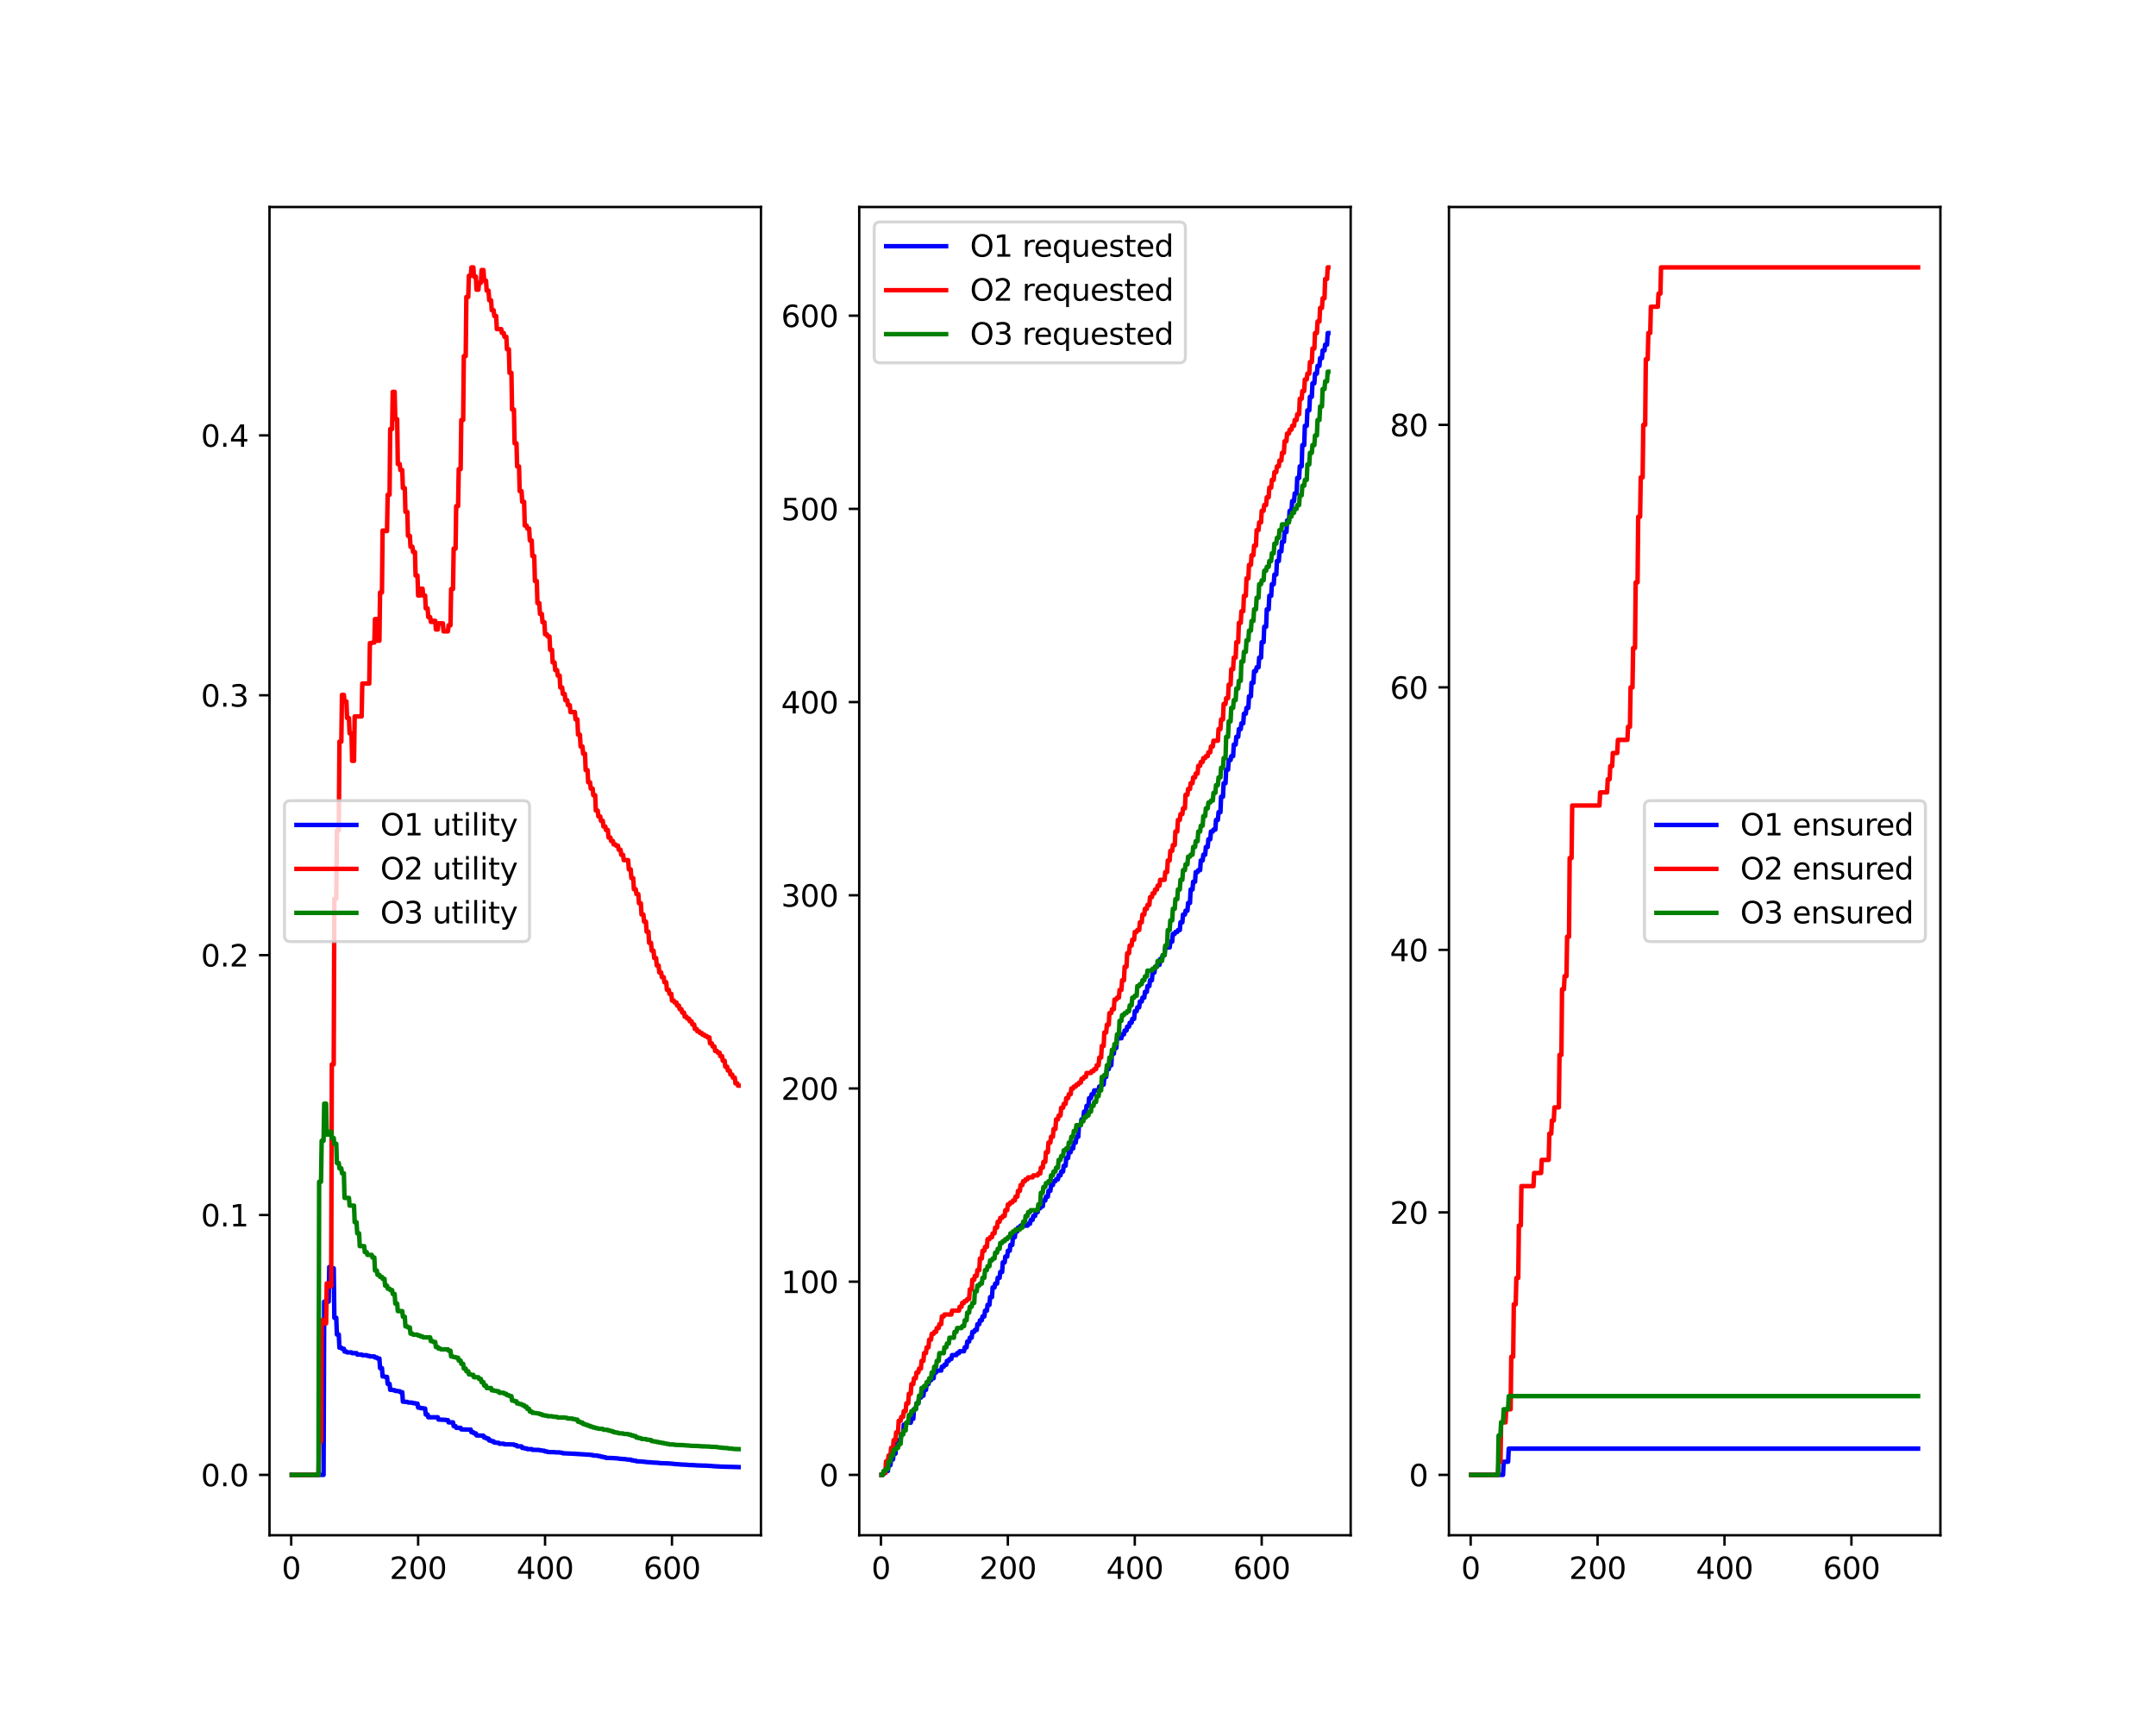 <?xml version="1.0" encoding="utf-8" standalone="no"?>
<!DOCTYPE svg PUBLIC "-//W3C//DTD SVG 1.1//EN"
  "http://www.w3.org/Graphics/SVG/1.1/DTD/svg11.dtd">
<svg xmlns:xlink="http://www.w3.org/1999/xlink" width="720pt" height="576pt" viewBox="0 0 720 576" xmlns="http://www.w3.org/2000/svg" version="1.1">
 <defs>
  <style type="text/css">*{stroke-linejoin: round; stroke-linecap: butt}</style>
 </defs>
 <g id="figure_1">
  <g id="patch_1">
   <path d="M 0 576 
L 720 576 
L 720 0 
L 0 0 
z
" style="fill: #ffffff"/>
  </g>
  <g id="axes_1">
   <g id="patch_2">
    <path d="M 90 512.64 
L 254.118 512.64 
L 254.118 69.12 
L 90 69.12 
z
" style="fill: #ffffff"/>
   </g>
   <g id="matplotlib.axis_1">
    <g id="xtick_1">
     <g id="line2d_1">
      <defs>
       <path id="md3ee7a7a9e" d="M 0 0 
L 0 3.5 
" style="stroke: #000000; stroke-width: 0.8"/>
      </defs>
      <g>
       <use xlink:href="#md3ee7a7a9e" x="97.248" y="512.64" style="stroke: #000000; stroke-width: 0.8"/>
      </g>
     </g>
     <g id="text_1">
      <!-- 0 -->
      <g transform="translate(94.067 527.238) scale(0.1 -0.1)">
       <defs>
        <path id="DejaVuSans-30" d="M 2034 4250 
Q 1547 4250 1301 3770 
Q 1056 3291 1056 2328 
Q 1056 1369 1301 889 
Q 1547 409 2034 409 
Q 2525 409 2770 889 
Q 3016 1369 3016 2328 
Q 3016 3291 2770 3770 
Q 2525 4250 2034 4250 
z
M 2034 4750 
Q 2819 4750 3233 4129 
Q 3647 3509 3647 2328 
Q 3647 1150 3233 529 
Q 2819 -91 2034 -91 
Q 1250 -91 836 529 
Q 422 1150 422 2328 
Q 422 3509 836 4129 
Q 1250 4750 2034 4750 
z
" transform="scale(0.016)"/>
       </defs>
       <use xlink:href="#DejaVuSans-30"/>
      </g>
     </g>
    </g>
    <g id="xtick_2">
     <g id="line2d_2">
      <g>
       <use xlink:href="#md3ee7a7a9e" x="139.634" y="512.64" style="stroke: #000000; stroke-width: 0.8"/>
      </g>
     </g>
     <g id="text_2">
      <!-- 200 -->
      <g transform="translate(130.09 527.238) scale(0.1 -0.1)">
       <defs>
        <path id="DejaVuSans-32" d="M 1228 531 
L 3431 531 
L 3431 0 
L 469 0 
L 469 531 
Q 828 903 1448 1529 
Q 2069 2156 2228 2338 
Q 2531 2678 2651 2914 
Q 2772 3150 2772 3378 
Q 2772 3750 2511 3984 
Q 2250 4219 1831 4219 
Q 1534 4219 1204 4116 
Q 875 4013 500 3803 
L 500 4441 
Q 881 4594 1212 4672 
Q 1544 4750 1819 4750 
Q 2544 4750 2975 4387 
Q 3406 4025 3406 3419 
Q 3406 3131 3298 2873 
Q 3191 2616 2906 2266 
Q 2828 2175 2409 1742 
Q 1991 1309 1228 531 
z
" transform="scale(0.016)"/>
       </defs>
       <use xlink:href="#DejaVuSans-32"/>
       <use xlink:href="#DejaVuSans-30" x="63.623"/>
       <use xlink:href="#DejaVuSans-30" x="127.246"/>
      </g>
     </g>
    </g>
    <g id="xtick_3">
     <g id="line2d_3">
      <g>
       <use xlink:href="#md3ee7a7a9e" x="182.019" y="512.64" style="stroke: #000000; stroke-width: 0.8"/>
      </g>
     </g>
     <g id="text_3">
      <!-- 400 -->
      <g transform="translate(172.476 527.238) scale(0.1 -0.1)">
       <defs>
        <path id="DejaVuSans-34" d="M 2419 4116 
L 825 1625 
L 2419 1625 
L 2419 4116 
z
M 2253 4666 
L 3047 4666 
L 3047 1625 
L 3713 1625 
L 3713 1100 
L 3047 1100 
L 3047 0 
L 2419 0 
L 2419 1100 
L 313 1100 
L 313 1709 
L 2253 4666 
z
" transform="scale(0.016)"/>
       </defs>
       <use xlink:href="#DejaVuSans-34"/>
       <use xlink:href="#DejaVuSans-30" x="63.623"/>
       <use xlink:href="#DejaVuSans-30" x="127.246"/>
      </g>
     </g>
    </g>
    <g id="xtick_4">
     <g id="line2d_4">
      <g>
       <use xlink:href="#md3ee7a7a9e" x="224.405" y="512.64" style="stroke: #000000; stroke-width: 0.8"/>
      </g>
     </g>
     <g id="text_4">
      <!-- 600 -->
      <g transform="translate(214.861 527.238) scale(0.1 -0.1)">
       <defs>
        <path id="DejaVuSans-36" d="M 2113 2584 
Q 1688 2584 1439 2293 
Q 1191 2003 1191 1497 
Q 1191 994 1439 701 
Q 1688 409 2113 409 
Q 2538 409 2786 701 
Q 3034 994 3034 1497 
Q 3034 2003 2786 2293 
Q 2538 2584 2113 2584 
z
M 3366 4563 
L 3366 3988 
Q 3128 4100 2886 4159 
Q 2644 4219 2406 4219 
Q 1781 4219 1451 3797 
Q 1122 3375 1075 2522 
Q 1259 2794 1537 2939 
Q 1816 3084 2150 3084 
Q 2853 3084 3261 2657 
Q 3669 2231 3669 1497 
Q 3669 778 3244 343 
Q 2819 -91 2113 -91 
Q 1303 -91 875 529 
Q 447 1150 447 2328 
Q 447 3434 972 4092 
Q 1497 4750 2381 4750 
Q 2619 4750 2861 4703 
Q 3103 4656 3366 4563 
z
" transform="scale(0.016)"/>
       </defs>
       <use xlink:href="#DejaVuSans-36"/>
       <use xlink:href="#DejaVuSans-30" x="63.623"/>
       <use xlink:href="#DejaVuSans-30" x="127.246"/>
      </g>
     </g>
    </g>
   </g>
   <g id="matplotlib.axis_2">
    <g id="ytick_1">
     <g id="line2d_5">
      <defs>
       <path id="ma6fdd66978" d="M 0 0 
L -3.5 0 
" style="stroke: #000000; stroke-width: 0.8"/>
      </defs>
      <g>
       <use xlink:href="#ma6fdd66978" x="90" y="492.48" style="stroke: #000000; stroke-width: 0.8"/>
      </g>
     </g>
     <g id="text_5">
      <!-- 0.0 -->
      <g transform="translate(67.097 496.279) scale(0.1 -0.1)">
       <defs>
        <path id="DejaVuSans-2e" d="M 684 794 
L 1344 794 
L 1344 0 
L 684 0 
L 684 794 
z
" transform="scale(0.016)"/>
       </defs>
       <use xlink:href="#DejaVuSans-30"/>
       <use xlink:href="#DejaVuSans-2e" x="63.623"/>
       <use xlink:href="#DejaVuSans-30" x="95.41"/>
      </g>
     </g>
    </g>
    <g id="ytick_2">
     <g id="line2d_6">
      <g>
       <use xlink:href="#ma6fdd66978" x="90" y="405.706" style="stroke: #000000; stroke-width: 0.8"/>
      </g>
     </g>
     <g id="text_6">
      <!-- 0.1 -->
      <g transform="translate(67.097 409.505) scale(0.1 -0.1)">
       <defs>
        <path id="DejaVuSans-31" d="M 794 531 
L 1825 531 
L 1825 4091 
L 703 3866 
L 703 4441 
L 1819 4666 
L 2450 4666 
L 2450 531 
L 3481 531 
L 3481 0 
L 794 0 
L 794 531 
z
" transform="scale(0.016)"/>
       </defs>
       <use xlink:href="#DejaVuSans-30"/>
       <use xlink:href="#DejaVuSans-2e" x="63.623"/>
       <use xlink:href="#DejaVuSans-31" x="95.41"/>
      </g>
     </g>
    </g>
    <g id="ytick_3">
     <g id="line2d_7">
      <g>
       <use xlink:href="#ma6fdd66978" x="90" y="318.931" style="stroke: #000000; stroke-width: 0.8"/>
      </g>
     </g>
     <g id="text_7">
      <!-- 0.2 -->
      <g transform="translate(67.097 322.73) scale(0.1 -0.1)">
       <use xlink:href="#DejaVuSans-30"/>
       <use xlink:href="#DejaVuSans-2e" x="63.623"/>
       <use xlink:href="#DejaVuSans-32" x="95.41"/>
      </g>
     </g>
    </g>
    <g id="ytick_4">
     <g id="line2d_8">
      <g>
       <use xlink:href="#ma6fdd66978" x="90" y="232.157" style="stroke: #000000; stroke-width: 0.8"/>
      </g>
     </g>
     <g id="text_8">
      <!-- 0.3 -->
      <g transform="translate(67.097 235.956) scale(0.1 -0.1)">
       <defs>
        <path id="DejaVuSans-33" d="M 2597 2516 
Q 3050 2419 3304 2112 
Q 3559 1806 3559 1356 
Q 3559 666 3084 287 
Q 2609 -91 1734 -91 
Q 1441 -91 1130 -33 
Q 819 25 488 141 
L 488 750 
Q 750 597 1062 519 
Q 1375 441 1716 441 
Q 2309 441 2620 675 
Q 2931 909 2931 1356 
Q 2931 1769 2642 2001 
Q 2353 2234 1838 2234 
L 1294 2234 
L 1294 2753 
L 1863 2753 
Q 2328 2753 2575 2939 
Q 2822 3125 2822 3475 
Q 2822 3834 2567 4026 
Q 2313 4219 1838 4219 
Q 1578 4219 1281 4162 
Q 984 4106 628 3988 
L 628 4550 
Q 988 4650 1302 4700 
Q 1616 4750 1894 4750 
Q 2613 4750 3031 4423 
Q 3450 4097 3450 3541 
Q 3450 3153 3228 2886 
Q 3006 2619 2597 2516 
z
" transform="scale(0.016)"/>
       </defs>
       <use xlink:href="#DejaVuSans-30"/>
       <use xlink:href="#DejaVuSans-2e" x="63.623"/>
       <use xlink:href="#DejaVuSans-33" x="95.41"/>
      </g>
     </g>
    </g>
    <g id="ytick_5">
     <g id="line2d_9">
      <g>
       <use xlink:href="#ma6fdd66978" x="90" y="145.382" style="stroke: #000000; stroke-width: 0.8"/>
      </g>
     </g>
     <g id="text_9">
      <!-- 0.4 -->
      <g transform="translate(67.097 149.182) scale(0.1 -0.1)">
       <use xlink:href="#DejaVuSans-30"/>
       <use xlink:href="#DejaVuSans-2e" x="63.623"/>
       <use xlink:href="#DejaVuSans-34" x="95.41"/>
      </g>
     </g>
    </g>
   </g>
   <g id="line2d_10">
    <path d="M 97.46 492.48 
L 108.056 492.48 
L 108.268 434.63 
L 109.752 434.63 
L 109.964 423.06 
L 110.599 423.06 
L 110.811 423.505 
L 111.447 423.505 
L 111.659 440.034 
L 112.295 440.034 
L 112.507 445.611 
L 113.143 445.611 
L 113.355 450.011 
L 113.99 450.011 
L 114.202 450.367 
L 114.838 450.367 
L 115.05 451.302 
L 115.686 451.302 
L 115.898 451.576 
L 117.381 451.576 
L 117.593 451.834 
L 119.077 451.834 
L 119.289 452.307 
L 120.772 452.307 
L 120.984 452.524 
L 122.467 452.524 
L 122.679 452.73 
L 123.315 452.73 
L 123.527 452.925 
L 125.011 452.925 
L 125.223 453.286 
L 125.858 453.286 
L 126.07 453.615 
L 126.706 453.615 
L 126.918 456.828 
L 127.554 456.828 
L 127.766 459.611 
L 128.401 459.611 
L 128.613 459.757 
L 129.249 459.757 
L 129.461 462.088 
L 130.097 462.088 
L 130.309 464.076 
L 130.945 464.076 
L 131.368 464.204 
L 131.792 464.204 
L 132.004 464.445 
L 132.64 464.445 
L 133.064 464.559 
L 133.488 464.559 
L 133.7 464.874 
L 134.336 464.874 
L 134.547 468.032 
L 136.031 468.122 
L 136.243 468.294 
L 137.726 468.376 
L 137.938 468.532 
L 138.574 468.532 
L 138.786 468.677 
L 139.422 468.677 
L 139.634 470.019 
L 140.27 470.019 
L 140.481 470.21 
L 141.117 470.21 
L 141.541 470.328 
L 141.965 470.328 
L 142.177 472.337 
L 142.813 472.337 
L 143.025 473.239 
L 146.204 473.239 
L 146.415 474 
L 148.747 474.109 
L 149.171 474.212 
L 149.594 474.212 
L 149.806 474.95 
L 151.29 474.95 
L 151.502 476.196 
L 152.138 476.196 
L 152.349 476.767 
L 153.833 476.767 
L 154.045 477.294 
L 157.224 477.383 
L 157.436 478.24 
L 158.072 478.24 
L 158.283 478.622 
L 158.919 478.622 
L 159.131 479.311 
L 161.462 479.395 
L 161.674 480.038 
L 162.31 480.038 
L 162.522 480.352 
L 163.158 480.352 
L 163.37 481.002 
L 164.006 481.002 
L 164.217 481.267 
L 164.853 481.267 
L 165.065 481.69 
L 166.549 481.791 
L 166.761 482.081 
L 168.244 482.081 
L 168.456 482.267 
L 171.635 482.327 
L 171.847 482.561 
L 172.483 482.561 
L 172.695 482.945 
L 174.178 482.972 
L 174.39 483.489 
L 175.026 483.489 
L 175.238 483.648 
L 175.874 483.648 
L 176.085 483.871 
L 177.569 483.871 
L 177.781 484.112 
L 180.112 484.158 
L 180.324 484.293 
L 180.96 484.293 
L 181.172 484.424 
L 181.808 484.424 
L 182.019 484.651 
L 182.655 484.651 
L 182.867 484.843 
L 185.198 484.904 
L 185.622 484.963 
L 186.894 484.982 
L 187.318 485.091 
L 187.742 485.091 
L 187.953 485.264 
L 190.285 485.364 
L 191.132 485.399 
L 195.795 485.688 
L 197.066 485.762 
L 197.49 485.849 
L 197.914 485.849 
L 198.126 486.017 
L 199.61 486.046 
L 199.821 486.204 
L 200.457 486.204 
L 200.669 486.411 
L 201.305 486.411 
L 201.517 486.59 
L 202.153 486.59 
L 202.365 486.804 
L 204.696 486.869 
L 205.332 486.916 
L 206.391 486.986 
L 206.815 487.086 
L 208.087 487.182 
L 208.723 487.223 
L 208.934 487.223 
L 209.358 487.351 
L 210.63 487.399 
L 210.842 487.606 
L 211.478 487.606 
L 211.69 487.754 
L 212.325 487.754 
L 212.537 487.919 
L 214.021 488.009 
L 214.657 488.059 
L 215.716 488.165 
L 216.14 488.231 
L 217.412 488.296 
L 217.835 488.358 
L 219.955 488.465 
L 220.379 488.564 
L 223.346 488.656 
L 223.981 488.712 
L 225.041 488.809 
L 225.465 488.878 
L 226.736 488.945 
L 227.16 489.004 
L 229.28 489.103 
L 229.703 489.163 
L 231.823 489.24 
L 232.882 489.322 
L 236.061 489.416 
L 236.697 489.466 
L 237.757 489.513 
L 238.181 489.58 
L 240.3 489.691 
L 240.936 489.729 
L 244.538 489.818 
L 245.81 489.857 
L 246.658 489.884 
L 246.658 489.884 
" clip-path="url(#pe504de2c73)" style="fill: none; stroke: #0000ff; stroke-width: 1.5; stroke-linecap: square"/>
   </g>
   <g id="line2d_11">
    <path d="M 97.46 492.48 
L 106.361 492.48 
L 106.573 481.355 
L 107.209 481.355 
L 107.421 440.829 
L 108.056 440.829 
L 108.268 441.897 
L 108.904 441.897 
L 109.116 428.529 
L 109.752 428.529 
L 109.964 429.526 
L 110.599 429.526 
L 110.811 355.406 
L 111.447 355.406 
L 111.659 300.109 
L 112.295 300.109 
L 112.507 277.32 
L 113.143 277.32 
L 113.355 247.634 
L 113.99 247.634 
L 114.202 232.039 
L 114.838 232.039 
L 115.05 234.223 
L 115.686 234.223 
L 115.898 239.748 
L 116.533 239.748 
L 116.745 244.866 
L 117.381 244.866 
L 117.593 254.06 
L 118.229 254.06 
L 118.441 239.227 
L 120.772 239.227 
L 120.984 228.252 
L 123.315 228.252 
L 123.527 214.733 
L 124.163 214.733 
L 124.375 214.542 
L 125.011 214.542 
L 125.223 206.714 
L 125.858 206.714 
L 126.07 213.945 
L 126.706 213.945 
L 126.918 197.829 
L 127.554 197.829 
L 127.766 177.156 
L 128.401 177.156 
L 128.613 177.316 
L 129.249 177.316 
L 129.461 165.21 
L 130.097 165.21 
L 130.309 143.262 
L 130.945 143.262 
L 131.157 130.844 
L 131.792 130.844 
L 132.004 139.959 
L 132.64 139.959 
L 132.852 154.944 
L 133.488 154.944 
L 133.7 156.966 
L 134.336 156.966 
L 134.547 162.98 
L 135.183 162.98 
L 135.395 170.926 
L 136.031 170.926 
L 136.243 178.925 
L 136.879 178.925 
L 137.091 182.571 
L 137.726 182.571 
L 137.938 184.317 
L 138.574 184.317 
L 138.786 192.174 
L 139.422 192.174 
L 139.634 198.861 
L 140.27 198.861 
L 140.481 196.568 
L 141.117 196.568 
L 141.329 198.861 
L 141.965 198.861 
L 142.177 203.148 
L 142.813 203.148 
L 143.025 206.066 
L 143.66 206.066 
L 143.872 207.659 
L 144.508 207.659 
L 144.72 207.311 
L 145.356 207.311 
L 145.568 210.204 
L 146.204 210.204 
L 146.415 208.138 
L 147.899 208.138 
L 148.111 210.808 
L 149.594 210.808 
L 149.806 208.794 
L 150.442 208.794 
L 150.654 196.674 
L 151.29 196.674 
L 151.502 183.181 
L 152.138 183.181 
L 152.349 169.007 
L 152.985 169.007 
L 153.197 156.64 
L 153.833 156.64 
L 154.045 140.233 
L 154.681 140.233 
L 154.893 118.906 
L 155.528 118.906 
L 155.74 99.162 
L 156.376 99.162 
L 156.588 92.087 
L 157.224 92.087 
L 157.436 89.28 
L 158.072 89.28 
L 158.283 92.357 
L 158.919 92.357 
L 159.131 96.735 
L 159.767 96.735 
L 159.979 94.426 
L 160.615 94.426 
L 160.827 90.172 
L 161.462 90.172 
L 161.674 93.699 
L 162.31 93.699 
L 162.522 97.059 
L 163.158 97.059 
L 163.37 100.262 
L 164.006 100.262 
L 164.217 103.594 
L 164.853 103.594 
L 165.065 105.52 
L 165.701 105.52 
L 165.913 109.895 
L 167.396 109.895 
L 167.608 111.186 
L 168.244 111.186 
L 168.456 112.453 
L 169.092 112.453 
L 169.304 116.616 
L 169.94 116.616 
L 170.151 124.501 
L 170.787 124.501 
L 170.999 136.732 
L 171.635 136.732 
L 171.847 148.027 
L 172.483 148.027 
L 172.695 155.746 
L 173.33 155.746 
L 173.542 163.995 
L 174.178 163.995 
L 174.39 167.557 
L 175.026 167.557 
L 175.238 175.473 
L 175.874 175.473 
L 176.085 176.506 
L 176.721 176.506 
L 176.933 180.462 
L 177.569 180.462 
L 177.781 185.673 
L 178.417 185.673 
L 178.629 194.017 
L 179.264 194.017 
L 179.476 201.385 
L 180.112 201.385 
L 180.324 205.014 
L 180.96 205.014 
L 181.172 207.77 
L 181.808 207.77 
L 182.019 211.8 
L 182.655 211.8 
L 182.867 212.514 
L 183.503 212.514 
L 183.715 216.985 
L 184.351 216.985 
L 184.563 221.205 
L 185.198 221.205 
L 185.41 223.76 
L 186.046 223.76 
L 186.258 225.589 
L 186.894 225.589 
L 187.106 229.559 
L 187.742 229.559 
L 187.953 231.713 
L 188.589 231.713 
L 188.801 233.813 
L 189.437 233.813 
L 189.649 235.464 
L 190.285 235.464 
L 190.497 237.772 
L 191.98 237.772 
L 192.192 240.202 
L 192.828 240.202 
L 193.04 245.316 
L 193.676 245.316 
L 193.887 249.273 
L 194.523 249.273 
L 194.735 251.667 
L 195.371 251.667 
L 195.583 257.15 
L 196.219 257.15 
L 196.431 261.242 
L 197.066 261.242 
L 197.278 263.325 
L 197.914 263.325 
L 198.126 265.515 
L 198.762 265.515 
L 198.974 270.654 
L 199.61 270.654 
L 199.821 272.612 
L 200.457 272.612 
L 200.669 274.07 
L 201.305 274.07 
L 201.517 275.98 
L 202.153 275.98 
L 202.365 277.14 
L 203 277.14 
L 203.212 279.657 
L 203.848 279.657 
L 204.06 280.816 
L 204.696 280.816 
L 204.908 281.957 
L 205.544 281.957 
L 205.756 282.405 
L 206.391 282.405 
L 206.603 283.728 
L 207.239 283.728 
L 207.451 285.426 
L 208.087 285.426 
L 208.299 287.215 
L 209.782 287.215 
L 209.994 290.309 
L 210.63 290.309 
L 210.842 293.218 
L 211.478 293.218 
L 211.69 296.941 
L 212.325 296.941 
L 212.537 298.549 
L 213.173 298.549 
L 213.385 301.613 
L 214.021 301.613 
L 214.233 305.368 
L 214.868 305.368 
L 215.08 307.736 
L 215.716 307.736 
L 215.928 311.116 
L 216.564 311.116 
L 216.776 314.815 
L 217.412 314.815 
L 217.624 317.447 
L 218.259 317.447 
L 218.471 319.889 
L 219.107 319.889 
L 219.319 322.387 
L 219.955 322.387 
L 220.167 324.705 
L 220.802 324.705 
L 221.014 326.282 
L 221.65 326.282 
L 221.862 327.983 
L 222.498 327.983 
L 222.71 330.515 
L 223.346 330.515 
L 223.558 331.865 
L 224.193 331.865 
L 224.405 334.11 
L 225.041 334.11 
L 225.253 334.729 
L 225.889 334.729 
L 226.101 335.762 
L 226.736 335.762 
L 226.948 336.984 
L 227.584 336.984 
L 227.796 338.111 
L 228.432 338.111 
L 228.644 339.467 
L 229.28 339.467 
L 229.492 340.134 
L 230.127 340.134 
L 230.339 341.037 
L 230.975 341.037 
L 231.187 342.102 
L 231.823 342.102 
L 232.035 343.592 
L 232.67 343.592 
L 232.882 344.378 
L 233.518 344.378 
L 233.73 344.935 
L 234.366 344.935 
L 234.578 345.485 
L 235.214 345.485 
L 235.426 345.948 
L 236.061 345.948 
L 236.273 346.398 
L 236.909 346.398 
L 237.121 348.414 
L 237.757 348.414 
L 237.969 349.43 
L 238.604 349.43 
L 238.816 350.933 
L 239.452 350.933 
L 239.664 351.487 
L 240.3 351.487 
L 240.512 352.649 
L 241.148 352.649 
L 241.36 354.191 
L 241.995 354.191 
L 242.207 356.197 
L 242.843 356.197 
L 243.055 357.458 
L 243.691 357.458 
L 243.903 358.806 
L 244.538 358.806 
L 244.75 359.844 
L 245.386 359.844 
L 245.598 361.739 
L 246.234 361.739 
L 246.446 362.518 
L 246.658 362.518 
L 246.658 362.518 
" clip-path="url(#pe504de2c73)" style="fill: none; stroke: #ff0000; stroke-width: 1.5; stroke-linecap: square"/>
   </g>
   <g id="line2d_12">
    <path d="M 97.46 492.48 
L 106.361 492.48 
L 106.573 394.614 
L 107.209 394.614 
L 107.421 380.913 
L 108.056 380.913 
L 108.268 368.517 
L 108.904 368.517 
L 109.116 378.847 
L 109.752 378.847 
L 109.964 377.899 
L 110.599 377.899 
L 110.811 379.995 
L 111.447 379.995 
L 111.659 381.923 
L 112.295 381.923 
L 112.507 388.351 
L 113.143 388.351 
L 113.355 390.131 
L 113.99 390.131 
L 114.202 391.779 
L 114.838 391.779 
L 115.05 399.993 
L 116.533 399.993 
L 116.745 402.567 
L 118.229 402.567 
L 118.441 408.116 
L 119.077 408.116 
L 119.289 411.824 
L 119.924 411.824 
L 120.136 416.098 
L 121.62 416.098 
L 121.832 418.102 
L 122.467 418.102 
L 122.679 419.02 
L 124.163 419.02 
L 124.375 419.889 
L 125.011 419.889 
L 125.223 424.247 
L 125.858 424.247 
L 126.07 425.694 
L 126.706 425.694 
L 126.918 426.366 
L 127.554 426.366 
L 127.766 427.007 
L 128.401 427.007 
L 128.613 429.297 
L 129.249 429.297 
L 129.461 430.302 
L 130.097 430.302 
L 130.309 430.774 
L 130.945 430.774 
L 131.157 432.084 
L 131.792 432.084 
L 132.004 435.288 
L 132.64 435.288 
L 132.852 437.79 
L 134.336 437.79 
L 134.547 439.681 
L 135.183 439.681 
L 135.395 442.895 
L 136.031 442.895 
L 136.243 443.257 
L 136.879 443.257 
L 137.091 445.323 
L 137.726 445.323 
L 137.938 445.649 
L 139.422 445.649 
L 139.634 445.965 
L 140.27 445.965 
L 140.481 446.271 
L 141.117 446.271 
L 141.329 446.568 
L 143.66 446.568 
L 143.872 447.82 
L 144.508 447.82 
L 144.72 448.107 
L 145.356 448.107 
L 145.568 449.798 
L 146.204 449.798 
L 146.415 450.313 
L 147.051 450.313 
L 147.263 450.56 
L 149.594 450.56 
L 149.806 451.032 
L 150.442 451.032 
L 150.654 452.949 
L 151.29 452.949 
L 151.502 453.152 
L 152.138 453.152 
L 152.349 453.35 
L 152.985 453.35 
L 153.197 454.314 
L 153.833 454.314 
L 154.045 455.397 
L 154.681 455.397 
L 154.893 456.986 
L 155.528 456.986 
L 155.74 457.886 
L 156.376 457.886 
L 156.588 458.913 
L 157.224 458.913 
L 157.436 459.087 
L 158.072 459.087 
L 158.283 459.879 
L 159.767 459.879 
L 159.979 460.462 
L 160.615 460.462 
L 160.827 461.526 
L 161.462 461.526 
L 161.674 462.637 
L 162.31 462.637 
L 162.522 463.483 
L 164.006 463.483 
L 164.217 464.244 
L 164.853 464.244 
L 165.065 464.406 
L 165.701 464.406 
L 165.913 464.564 
L 166.549 464.564 
L 166.761 465.072 
L 168.244 465.072 
L 168.456 465.408 
L 169.092 465.408 
L 169.304 465.879 
L 169.94 465.879 
L 170.151 466.185 
L 170.787 466.185 
L 170.999 467.674 
L 171.635 467.674 
L 171.847 467.91 
L 172.483 467.91 
L 172.695 468.641 
L 173.33 468.641 
L 173.542 468.851 
L 174.178 468.851 
L 174.39 469.191 
L 175.026 469.191 
L 175.238 469.709 
L 175.874 469.709 
L 176.085 470.454 
L 176.721 470.454 
L 176.933 471.343 
L 177.569 471.343 
L 177.781 471.754 
L 178.417 471.754 
L 178.841 471.871 
L 179.264 471.871 
L 179.688 471.986 
L 180.112 471.986 
L 180.324 472.237 
L 180.96 472.237 
L 181.172 472.561 
L 181.808 472.561 
L 182.019 472.696 
L 182.655 472.696 
L 182.867 472.902 
L 184.351 472.902 
L 184.563 473.033 
L 186.046 473.133 
L 186.258 473.328 
L 188.589 473.328 
L 189.013 473.455 
L 189.437 473.455 
L 189.649 473.673 
L 191.132 473.673 
L 191.344 473.857 
L 191.98 473.857 
L 192.192 474.035 
L 192.828 474.035 
L 193.04 474.723 
L 193.676 474.723 
L 193.887 475.021 
L 194.523 475.021 
L 194.735 475.511 
L 195.371 475.511 
L 195.583 475.798 
L 196.219 475.798 
L 196.431 476.094 
L 197.066 476.094 
L 197.278 476.417 
L 197.914 476.417 
L 198.126 476.678 
L 198.762 476.678 
L 198.974 476.893 
L 199.61 476.893 
L 199.821 477.065 
L 201.305 477.126 
L 201.517 477.388 
L 203 477.445 
L 203.212 477.695 
L 203.848 477.695 
L 204.06 477.906 
L 204.696 477.906 
L 204.908 478.235 
L 205.544 478.235 
L 205.756 478.39 
L 206.391 478.39 
L 206.603 478.58 
L 208.087 478.648 
L 208.299 478.795 
L 209.782 478.861 
L 209.994 479.037 
L 210.63 479.037 
L 210.842 479.314 
L 211.478 479.314 
L 211.69 479.541 
L 212.325 479.541 
L 212.537 480.037 
L 213.173 480.037 
L 213.385 480.219 
L 214.021 480.219 
L 214.233 480.481 
L 215.716 480.523 
L 215.928 480.731 
L 216.564 480.731 
L 216.988 480.849 
L 217.412 480.849 
L 217.624 481.211 
L 218.259 481.211 
L 218.471 481.349 
L 219.107 481.349 
L 219.319 481.522 
L 219.955 481.522 
L 220.167 481.679 
L 220.802 481.679 
L 221.014 481.83 
L 221.65 481.83 
L 221.862 482.012 
L 222.498 482.012 
L 222.71 482.16 
L 223.346 482.16 
L 223.558 482.313 
L 225.041 482.335 
L 225.465 482.458 
L 228.432 482.56 
L 228.856 482.636 
L 230.127 482.693 
L 230.551 482.766 
L 233.518 482.856 
L 233.942 482.927 
L 236.909 483.029 
L 237.333 483.094 
L 239.452 483.176 
L 239.876 483.3 
L 241.148 483.404 
L 241.571 483.478 
L 242.843 483.531 
L 243.267 483.639 
L 244.538 483.732 
L 244.962 483.821 
L 246.658 483.876 
L 246.658 483.876 
" clip-path="url(#pe504de2c73)" style="fill: none; stroke: #008000; stroke-width: 1.5; stroke-linecap: square"/>
   </g>
   <g id="patch_3">
    <path d="M 90 512.64 
L 90 69.12 
" style="fill: none; stroke: #000000; stroke-width: 0.8; stroke-linejoin: miter; stroke-linecap: square"/>
   </g>
   <g id="patch_4">
    <path d="M 254.118 512.64 
L 254.118 69.12 
" style="fill: none; stroke: #000000; stroke-width: 0.8; stroke-linejoin: miter; stroke-linecap: square"/>
   </g>
   <g id="patch_5">
    <path d="M 90 512.64 
L 254.118 512.64 
" style="fill: none; stroke: #000000; stroke-width: 0.8; stroke-linejoin: miter; stroke-linecap: square"/>
   </g>
   <g id="patch_6">
    <path d="M 90 69.12 
L 254.118 69.12 
" style="fill: none; stroke: #000000; stroke-width: 0.8; stroke-linejoin: miter; stroke-linecap: square"/>
   </g>
   <g id="legend_1">
    <g id="patch_7">
     <path d="M 97 314.397 
L 174.844 314.397 
Q 176.844 314.397 176.844 312.397 
L 176.844 269.363 
Q 176.844 267.363 174.844 267.363 
L 97 267.363 
Q 95 267.363 95 269.363 
L 95 312.397 
Q 95 314.397 97 314.397 
z
" style="fill: #ffffff; opacity: 0.8; stroke: #cccccc; stroke-linejoin: miter"/>
    </g>
    <g id="line2d_13">
     <path d="M 99 275.461 
L 109 275.461 
L 119 275.461 
" style="fill: none; stroke: #0000ff; stroke-width: 1.5; stroke-linecap: square"/>
    </g>
    <g id="text_10">
     <!-- O1 utility -->
     <g transform="translate(127 278.961) scale(0.1 -0.1)">
      <defs>
       <path id="DejaVuSans-4f" d="M 2522 4238 
Q 1834 4238 1429 3725 
Q 1025 3213 1025 2328 
Q 1025 1447 1429 934 
Q 1834 422 2522 422 
Q 3209 422 3611 934 
Q 4013 1447 4013 2328 
Q 4013 3213 3611 3725 
Q 3209 4238 2522 4238 
z
M 2522 4750 
Q 3503 4750 4090 4092 
Q 4678 3434 4678 2328 
Q 4678 1225 4090 567 
Q 3503 -91 2522 -91 
Q 1538 -91 948 565 
Q 359 1222 359 2328 
Q 359 3434 948 4092 
Q 1538 4750 2522 4750 
z
" transform="scale(0.016)"/>
       <path id="DejaVuSans-20" transform="scale(0.016)"/>
       <path id="DejaVuSans-75" d="M 544 1381 
L 544 3500 
L 1119 3500 
L 1119 1403 
Q 1119 906 1312 657 
Q 1506 409 1894 409 
Q 2359 409 2629 706 
Q 2900 1003 2900 1516 
L 2900 3500 
L 3475 3500 
L 3475 0 
L 2900 0 
L 2900 538 
Q 2691 219 2414 64 
Q 2138 -91 1772 -91 
Q 1169 -91 856 284 
Q 544 659 544 1381 
z
M 1991 3584 
L 1991 3584 
z
" transform="scale(0.016)"/>
       <path id="DejaVuSans-74" d="M 1172 4494 
L 1172 3500 
L 2356 3500 
L 2356 3053 
L 1172 3053 
L 1172 1153 
Q 1172 725 1289 603 
Q 1406 481 1766 481 
L 2356 481 
L 2356 0 
L 1766 0 
Q 1100 0 847 248 
Q 594 497 594 1153 
L 594 3053 
L 172 3053 
L 172 3500 
L 594 3500 
L 594 4494 
L 1172 4494 
z
" transform="scale(0.016)"/>
       <path id="DejaVuSans-69" d="M 603 3500 
L 1178 3500 
L 1178 0 
L 603 0 
L 603 3500 
z
M 603 4863 
L 1178 4863 
L 1178 4134 
L 603 4134 
L 603 4863 
z
" transform="scale(0.016)"/>
       <path id="DejaVuSans-6c" d="M 603 4863 
L 1178 4863 
L 1178 0 
L 603 0 
L 603 4863 
z
" transform="scale(0.016)"/>
       <path id="DejaVuSans-79" d="M 2059 -325 
Q 1816 -950 1584 -1140 
Q 1353 -1331 966 -1331 
L 506 -1331 
L 506 -850 
L 844 -850 
Q 1081 -850 1212 -737 
Q 1344 -625 1503 -206 
L 1606 56 
L 191 3500 
L 800 3500 
L 1894 763 
L 2988 3500 
L 3597 3500 
L 2059 -325 
z
" transform="scale(0.016)"/>
      </defs>
      <use xlink:href="#DejaVuSans-4f"/>
      <use xlink:href="#DejaVuSans-31" x="78.711"/>
      <use xlink:href="#DejaVuSans-20" x="142.334"/>
      <use xlink:href="#DejaVuSans-75" x="174.121"/>
      <use xlink:href="#DejaVuSans-74" x="237.5"/>
      <use xlink:href="#DejaVuSans-69" x="276.709"/>
      <use xlink:href="#DejaVuSans-6c" x="304.492"/>
      <use xlink:href="#DejaVuSans-69" x="332.275"/>
      <use xlink:href="#DejaVuSans-74" x="360.059"/>
      <use xlink:href="#DejaVuSans-79" x="399.268"/>
     </g>
    </g>
    <g id="line2d_14">
     <path d="M 99 290.139 
L 109 290.139 
L 119 290.139 
" style="fill: none; stroke: #ff0000; stroke-width: 1.5; stroke-linecap: square"/>
    </g>
    <g id="text_11">
     <!-- O2 utility -->
     <g transform="translate(127 293.639) scale(0.1 -0.1)">
      <use xlink:href="#DejaVuSans-4f"/>
      <use xlink:href="#DejaVuSans-32" x="78.711"/>
      <use xlink:href="#DejaVuSans-20" x="142.334"/>
      <use xlink:href="#DejaVuSans-75" x="174.121"/>
      <use xlink:href="#DejaVuSans-74" x="237.5"/>
      <use xlink:href="#DejaVuSans-69" x="276.709"/>
      <use xlink:href="#DejaVuSans-6c" x="304.492"/>
      <use xlink:href="#DejaVuSans-69" x="332.275"/>
      <use xlink:href="#DejaVuSans-74" x="360.059"/>
      <use xlink:href="#DejaVuSans-79" x="399.268"/>
     </g>
    </g>
    <g id="line2d_15">
     <path d="M 99 304.817 
L 109 304.817 
L 119 304.817 
" style="fill: none; stroke: #008000; stroke-width: 1.5; stroke-linecap: square"/>
    </g>
    <g id="text_12">
     <!-- O3 utility -->
     <g transform="translate(127 308.317) scale(0.1 -0.1)">
      <use xlink:href="#DejaVuSans-4f"/>
      <use xlink:href="#DejaVuSans-33" x="78.711"/>
      <use xlink:href="#DejaVuSans-20" x="142.334"/>
      <use xlink:href="#DejaVuSans-75" x="174.121"/>
      <use xlink:href="#DejaVuSans-74" x="237.5"/>
      <use xlink:href="#DejaVuSans-69" x="276.709"/>
      <use xlink:href="#DejaVuSans-6c" x="304.492"/>
      <use xlink:href="#DejaVuSans-69" x="332.275"/>
      <use xlink:href="#DejaVuSans-74" x="360.059"/>
      <use xlink:href="#DejaVuSans-79" x="399.268"/>
     </g>
    </g>
   </g>
  </g>
  <g id="axes_2">
   <g id="patch_8">
    <path d="M 286.941 512.64 
L 451.059 512.64 
L 451.059 69.12 
L 286.941 69.12 
z
" style="fill: #ffffff"/>
   </g>
   <g id="matplotlib.axis_3">
    <g id="xtick_5">
     <g id="line2d_16">
      <g>
       <use xlink:href="#md3ee7a7a9e" x="294.189" y="512.64" style="stroke: #000000; stroke-width: 0.8"/>
      </g>
     </g>
     <g id="text_13">
      <!-- 0 -->
      <g transform="translate(291.008 527.238) scale(0.1 -0.1)">
       <use xlink:href="#DejaVuSans-30"/>
      </g>
     </g>
    </g>
    <g id="xtick_6">
     <g id="line2d_17">
      <g>
       <use xlink:href="#md3ee7a7a9e" x="336.575" y="512.64" style="stroke: #000000; stroke-width: 0.8"/>
      </g>
     </g>
     <g id="text_14">
      <!-- 200 -->
      <g transform="translate(327.031 527.238) scale(0.1 -0.1)">
       <use xlink:href="#DejaVuSans-32"/>
       <use xlink:href="#DejaVuSans-30" x="63.623"/>
       <use xlink:href="#DejaVuSans-30" x="127.246"/>
      </g>
     </g>
    </g>
    <g id="xtick_7">
     <g id="line2d_18">
      <g>
       <use xlink:href="#md3ee7a7a9e" x="378.961" y="512.64" style="stroke: #000000; stroke-width: 0.8"/>
      </g>
     </g>
     <g id="text_15">
      <!-- 400 -->
      <g transform="translate(369.417 527.238) scale(0.1 -0.1)">
       <use xlink:href="#DejaVuSans-34"/>
       <use xlink:href="#DejaVuSans-30" x="63.623"/>
       <use xlink:href="#DejaVuSans-30" x="127.246"/>
      </g>
     </g>
    </g>
    <g id="xtick_8">
     <g id="line2d_19">
      <g>
       <use xlink:href="#md3ee7a7a9e" x="421.346" y="512.64" style="stroke: #000000; stroke-width: 0.8"/>
      </g>
     </g>
     <g id="text_16">
      <!-- 600 -->
      <g transform="translate(411.803 527.238) scale(0.1 -0.1)">
       <use xlink:href="#DejaVuSans-36"/>
       <use xlink:href="#DejaVuSans-30" x="63.623"/>
       <use xlink:href="#DejaVuSans-30" x="127.246"/>
      </g>
     </g>
    </g>
   </g>
   <g id="matplotlib.axis_4">
    <g id="ytick_6">
     <g id="line2d_20">
      <g>
       <use xlink:href="#ma6fdd66978" x="286.941" y="492.48" style="stroke: #000000; stroke-width: 0.8"/>
      </g>
     </g>
     <g id="text_17">
      <!-- 0 -->
      <g transform="translate(273.579 496.279) scale(0.1 -0.1)">
       <use xlink:href="#DejaVuSans-30"/>
      </g>
     </g>
    </g>
    <g id="ytick_7">
     <g id="line2d_21">
      <g>
       <use xlink:href="#ma6fdd66978" x="286.941" y="427.968" style="stroke: #000000; stroke-width: 0.8"/>
      </g>
     </g>
     <g id="text_18">
      <!-- 100 -->
      <g transform="translate(260.854 431.767) scale(0.1 -0.1)">
       <use xlink:href="#DejaVuSans-31"/>
       <use xlink:href="#DejaVuSans-30" x="63.623"/>
       <use xlink:href="#DejaVuSans-30" x="127.246"/>
      </g>
     </g>
    </g>
    <g id="ytick_8">
     <g id="line2d_22">
      <g>
       <use xlink:href="#ma6fdd66978" x="286.941" y="363.456" style="stroke: #000000; stroke-width: 0.8"/>
      </g>
     </g>
     <g id="text_19">
      <!-- 200 -->
      <g transform="translate(260.854 367.255) scale(0.1 -0.1)">
       <use xlink:href="#DejaVuSans-32"/>
       <use xlink:href="#DejaVuSans-30" x="63.623"/>
       <use xlink:href="#DejaVuSans-30" x="127.246"/>
      </g>
     </g>
    </g>
    <g id="ytick_9">
     <g id="line2d_23">
      <g>
       <use xlink:href="#ma6fdd66978" x="286.941" y="298.944" style="stroke: #000000; stroke-width: 0.8"/>
      </g>
     </g>
     <g id="text_20">
      <!-- 300 -->
      <g transform="translate(260.854 302.743) scale(0.1 -0.1)">
       <use xlink:href="#DejaVuSans-33"/>
       <use xlink:href="#DejaVuSans-30" x="63.623"/>
       <use xlink:href="#DejaVuSans-30" x="127.246"/>
      </g>
     </g>
    </g>
    <g id="ytick_10">
     <g id="line2d_24">
      <g>
       <use xlink:href="#ma6fdd66978" x="286.941" y="234.432" style="stroke: #000000; stroke-width: 0.8"/>
      </g>
     </g>
     <g id="text_21">
      <!-- 400 -->
      <g transform="translate(260.854 238.231) scale(0.1 -0.1)">
       <use xlink:href="#DejaVuSans-34"/>
       <use xlink:href="#DejaVuSans-30" x="63.623"/>
       <use xlink:href="#DejaVuSans-30" x="127.246"/>
      </g>
     </g>
    </g>
    <g id="ytick_11">
     <g id="line2d_25">
      <g>
       <use xlink:href="#ma6fdd66978" x="286.941" y="169.92" style="stroke: #000000; stroke-width: 0.8"/>
      </g>
     </g>
     <g id="text_22">
      <!-- 500 -->
      <g transform="translate(260.854 173.719) scale(0.1 -0.1)">
       <defs>
        <path id="DejaVuSans-35" d="M 691 4666 
L 3169 4666 
L 3169 4134 
L 1269 4134 
L 1269 2991 
Q 1406 3038 1543 3061 
Q 1681 3084 1819 3084 
Q 2600 3084 3056 2656 
Q 3513 2228 3513 1497 
Q 3513 744 3044 326 
Q 2575 -91 1722 -91 
Q 1428 -91 1123 -41 
Q 819 9 494 109 
L 494 744 
Q 775 591 1075 516 
Q 1375 441 1709 441 
Q 2250 441 2565 725 
Q 2881 1009 2881 1497 
Q 2881 1984 2565 2268 
Q 2250 2553 1709 2553 
Q 1456 2553 1204 2497 
Q 953 2441 691 2322 
L 691 4666 
z
" transform="scale(0.016)"/>
       </defs>
       <use xlink:href="#DejaVuSans-35"/>
       <use xlink:href="#DejaVuSans-30" x="63.623"/>
       <use xlink:href="#DejaVuSans-30" x="127.246"/>
      </g>
     </g>
    </g>
    <g id="ytick_12">
     <g id="line2d_26">
      <g>
       <use xlink:href="#ma6fdd66978" x="286.941" y="105.408" style="stroke: #000000; stroke-width: 0.8"/>
      </g>
     </g>
     <g id="text_23">
      <!-- 600 -->
      <g transform="translate(260.854 109.207) scale(0.1 -0.1)">
       <use xlink:href="#DejaVuSans-36"/>
       <use xlink:href="#DejaVuSans-30" x="63.623"/>
       <use xlink:href="#DejaVuSans-30" x="127.246"/>
      </g>
     </g>
    </g>
   </g>
   <g id="line2d_27">
    <path d="M 294.401 492.48 
L 294.825 492.48 
L 295.037 491.835 
L 295.673 491.835 
L 295.885 491.19 
L 296.52 491.19 
L 296.732 489.254 
L 297.368 489.254 
L 297.58 487.319 
L 298.216 487.319 
L 298.428 485.384 
L 299.064 485.384 
L 299.275 482.158 
L 299.911 482.158 
L 300.123 480.868 
L 300.759 480.868 
L 300.971 478.932 
L 301.607 478.932 
L 301.819 475.707 
L 302.454 475.707 
L 302.666 475.062 
L 304.15 475.062 
L 304.362 473.772 
L 304.998 473.772 
L 305.209 470.546 
L 305.845 470.546 
L 306.057 468.611 
L 306.693 468.611 
L 306.905 466.675 
L 307.541 466.675 
L 307.753 466.03 
L 308.388 466.03 
L 308.6 464.095 
L 309.236 464.095 
L 309.448 462.159 
L 310.084 462.159 
L 310.296 460.869 
L 310.932 460.869 
L 311.143 460.224 
L 311.779 460.224 
L 311.991 458.289 
L 312.627 458.289 
L 312.839 457.644 
L 314.322 457.644 
L 314.534 456.353 
L 315.17 456.353 
L 315.382 455.708 
L 316.018 455.708 
L 316.23 454.418 
L 316.866 454.418 
L 317.077 453.773 
L 317.713 453.773 
L 317.925 452.483 
L 319.409 452.483 
L 319.621 451.837 
L 320.256 451.837 
L 320.468 451.192 
L 321.952 451.192 
L 322.164 449.902 
L 322.8 449.902 
L 323.011 447.967 
L 323.647 447.967 
L 323.859 446.676 
L 324.495 446.676 
L 324.707 444.741 
L 325.343 444.741 
L 325.555 444.096 
L 326.19 444.096 
L 326.402 442.161 
L 327.038 442.161 
L 327.25 440.87 
L 327.886 440.87 
L 328.098 439.58 
L 328.734 439.58 
L 328.945 437.645 
L 329.581 437.645 
L 329.793 435.709 
L 330.429 435.709 
L 330.641 433.129 
L 331.277 433.129 
L 331.489 429.903 
L 332.124 429.903 
L 332.336 428.613 
L 332.972 428.613 
L 333.184 426.678 
L 333.82 426.678 
L 334.032 424.742 
L 334.668 424.742 
L 334.879 421.517 
L 335.515 421.517 
L 335.727 419.581 
L 336.363 419.581 
L 336.575 417.646 
L 337.211 417.646 
L 337.423 415.711 
L 338.058 415.711 
L 338.27 413.13 
L 338.906 413.13 
L 339.118 411.195 
L 339.754 411.195 
L 339.966 409.905 
L 340.602 409.905 
L 340.813 409.26 
L 343.145 409.26 
L 343.357 408.614 
L 343.992 408.614 
L 344.204 407.324 
L 344.84 407.324 
L 345.052 406.034 
L 345.688 406.034 
L 345.9 404.744 
L 346.536 404.744 
L 346.747 403.453 
L 347.383 403.453 
L 347.595 402.808 
L 348.231 402.808 
L 348.443 400.873 
L 349.079 400.873 
L 349.291 399.583 
L 349.926 399.583 
L 350.138 397.647 
L 350.774 397.647 
L 350.986 395.712 
L 351.622 395.712 
L 351.834 394.422 
L 352.47 394.422 
L 352.681 393.777 
L 353.317 393.777 
L 353.529 392.486 
L 354.165 392.486 
L 354.377 391.196 
L 355.013 391.196 
L 355.225 389.261 
L 355.86 389.261 
L 356.072 386.68 
L 356.708 386.68 
L 356.92 384.745 
L 357.556 384.745 
L 357.768 383.455 
L 358.404 383.455 
L 358.615 381.519 
L 359.251 381.519 
L 359.463 379.584 
L 360.099 379.584 
L 360.311 375.713 
L 360.947 375.713 
L 361.159 373.778 
L 361.794 373.778 
L 362.006 371.197 
L 362.642 371.197 
L 362.854 369.262 
L 363.49 369.262 
L 363.702 366.682 
L 364.338 366.682 
L 364.549 365.391 
L 365.185 365.391 
L 365.397 364.101 
L 366.881 364.101 
L 367.093 362.811 
L 367.728 362.811 
L 367.94 362.166 
L 368.576 362.166 
L 368.788 359.585 
L 369.424 359.585 
L 369.636 357.005 
L 370.272 357.005 
L 370.484 355.715 
L 371.119 355.715 
L 371.331 351.844 
L 371.967 351.844 
L 372.179 349.908 
L 372.815 349.908 
L 373.027 346.683 
L 374.51 346.683 
L 374.722 345.393 
L 375.358 345.393 
L 375.57 344.102 
L 376.206 344.102 
L 376.418 342.812 
L 377.053 342.812 
L 377.265 341.522 
L 377.901 341.522 
L 378.113 340.232 
L 378.749 340.232 
L 378.961 337.651 
L 379.596 337.651 
L 379.808 336.361 
L 380.444 336.361 
L 380.656 334.426 
L 381.292 334.426 
L 381.504 333.135 
L 382.14 333.135 
L 382.352 331.2 
L 382.987 331.2 
L 383.199 329.265 
L 383.835 329.265 
L 384.047 327.329 
L 384.683 327.329 
L 384.895 324.749 
L 385.53 324.749 
L 385.742 322.813 
L 386.378 322.813 
L 386.59 322.168 
L 387.226 322.168 
L 387.438 320.233 
L 388.074 320.233 
L 388.286 318.943 
L 388.921 318.943 
L 389.133 316.362 
L 390.617 316.362 
L 390.829 314.427 
L 391.464 314.427 
L 391.676 311.846 
L 392.312 311.846 
L 392.524 311.201 
L 393.16 311.201 
L 393.372 310.556 
L 394.008 310.556 
L 394.22 307.976 
L 394.855 307.976 
L 395.067 305.395 
L 395.703 305.395 
L 395.915 304.105 
L 396.551 304.105 
L 396.763 301.524 
L 397.398 301.524 
L 397.61 297.009 
L 398.246 297.009 
L 398.458 294.428 
L 399.094 294.428 
L 399.306 291.203 
L 399.942 291.203 
L 400.154 290.557 
L 400.789 290.557 
L 401.001 287.332 
L 401.637 287.332 
L 401.849 285.396 
L 402.485 285.396 
L 402.697 282.816 
L 403.332 282.816 
L 403.544 280.236 
L 404.18 280.236 
L 404.392 277.655 
L 405.028 277.655 
L 405.24 277.01 
L 405.876 277.01 
L 406.088 273.784 
L 406.723 273.784 
L 406.935 271.204 
L 407.571 271.204 
L 407.783 266.043 
L 408.419 266.043 
L 408.631 261.527 
L 409.266 261.527 
L 409.478 257.011 
L 410.114 257.011 
L 410.326 253.786 
L 410.962 253.786 
L 411.174 252.495 
L 411.81 252.495 
L 412.022 248.625 
L 412.657 248.625 
L 412.869 246.044 
L 413.505 246.044 
L 413.717 243.464 
L 414.353 243.464 
L 414.565 241.528 
L 415.2 241.528 
L 415.412 238.303 
L 416.048 238.303 
L 416.26 236.367 
L 416.896 236.367 
L 417.108 232.497 
L 417.744 232.497 
L 417.956 227.981 
L 418.591 227.981 
L 418.803 224.11 
L 419.439 224.11 
L 419.651 222.82 
L 420.287 222.82 
L 420.499 219.594 
L 421.134 219.594 
L 421.346 214.433 
L 421.982 214.433 
L 422.194 209.272 
L 422.83 209.272 
L 423.042 203.466 
L 423.678 203.466 
L 423.89 198.95 
L 424.525 198.95 
L 424.737 195.08 
L 425.373 195.08 
L 425.585 191.854 
L 426.221 191.854 
L 426.433 187.338 
L 427.068 187.338 
L 427.28 184.113 
L 427.916 184.113 
L 428.128 180.887 
L 428.764 180.887 
L 428.976 177.661 
L 429.612 177.661 
L 429.824 173.791 
L 430.459 173.791 
L 430.671 170.565 
L 431.307 170.565 
L 431.519 167.34 
L 432.155 167.34 
L 432.367 164.759 
L 433.002 164.759 
L 433.214 159.598 
L 433.85 159.598 
L 434.062 155.727 
L 434.698 155.727 
L 434.91 148.631 
L 435.546 148.631 
L 435.758 142.18 
L 436.393 142.18 
L 436.605 137.019 
L 437.241 137.019 
L 437.453 132.503 
L 438.089 132.503 
L 438.301 127.987 
L 438.936 127.987 
L 439.148 124.762 
L 439.784 124.762 
L 439.996 122.181 
L 440.632 122.181 
L 440.844 119.601 
L 441.48 119.601 
L 441.692 117.02 
L 442.327 117.02 
L 442.539 115.085 
L 443.175 115.085 
L 443.387 111.214 
L 443.599 111.214 
L 443.599 111.214 
" clip-path="url(#pb7ba7f4ba7)" style="fill: none; stroke: #0000ff; stroke-width: 1.5; stroke-linecap: square"/>
   </g>
   <g id="line2d_28">
    <path d="M 294.401 492.48 
L 294.825 492.48 
L 295.037 491.835 
L 295.673 491.835 
L 295.885 487.964 
L 296.52 487.964 
L 296.732 486.029 
L 297.368 486.029 
L 297.58 483.448 
L 298.216 483.448 
L 298.428 480.868 
L 299.064 480.868 
L 299.275 478.287 
L 299.911 478.287 
L 300.123 474.417 
L 300.759 474.417 
L 300.971 473.126 
L 301.607 473.126 
L 301.819 471.191 
L 302.454 471.191 
L 302.666 468.611 
L 303.302 468.611 
L 303.514 465.385 
L 304.15 465.385 
L 304.362 462.159 
L 304.998 462.159 
L 305.209 460.224 
L 305.845 460.224 
L 306.057 458.289 
L 306.693 458.289 
L 306.905 456.998 
L 307.541 456.998 
L 307.753 454.418 
L 308.388 454.418 
L 308.6 451.837 
L 309.236 451.837 
L 309.448 449.902 
L 310.084 449.902 
L 310.296 447.322 
L 310.932 447.322 
L 311.143 445.386 
L 311.779 445.386 
L 311.991 444.741 
L 312.627 444.741 
L 312.839 443.451 
L 313.475 443.451 
L 313.687 442.161 
L 314.322 442.161 
L 314.534 439.58 
L 315.17 439.58 
L 315.382 438.935 
L 317.713 438.935 
L 317.925 437.645 
L 320.256 437.645 
L 320.468 436.355 
L 321.104 436.355 
L 321.316 435.064 
L 321.952 435.064 
L 322.164 434.419 
L 322.8 434.419 
L 323.011 433.774 
L 323.647 433.774 
L 323.859 430.548 
L 324.495 430.548 
L 324.707 427.323 
L 325.343 427.323 
L 325.555 426.033 
L 326.19 426.033 
L 326.402 424.097 
L 327.038 424.097 
L 327.25 420.227 
L 327.886 420.227 
L 328.098 417.646 
L 328.734 417.646 
L 328.945 416.356 
L 329.581 416.356 
L 329.793 413.775 
L 330.429 413.775 
L 330.641 413.13 
L 331.277 413.13 
L 331.489 411.84 
L 332.124 411.84 
L 332.336 409.905 
L 332.972 409.905 
L 333.184 407.969 
L 333.82 407.969 
L 334.032 406.679 
L 334.668 406.679 
L 334.879 406.034 
L 335.515 406.034 
L 335.727 404.099 
L 336.363 404.099 
L 336.575 402.163 
L 337.211 402.163 
L 337.423 401.518 
L 338.058 401.518 
L 338.27 400.873 
L 338.906 400.873 
L 339.118 399.583 
L 339.754 399.583 
L 339.966 397.647 
L 340.602 397.647 
L 340.813 395.712 
L 341.449 395.712 
L 341.661 394.422 
L 342.297 394.422 
L 342.509 393.777 
L 343.145 393.777 
L 343.357 393.132 
L 344.84 393.132 
L 345.052 392.486 
L 346.536 392.486 
L 346.747 391.841 
L 347.383 391.841 
L 347.595 389.906 
L 348.231 389.906 
L 348.443 387.971 
L 349.079 387.971 
L 349.291 384.745 
L 349.926 384.745 
L 350.138 381.519 
L 350.774 381.519 
L 350.986 379.584 
L 351.622 379.584 
L 351.834 377.004 
L 352.47 377.004 
L 352.681 373.778 
L 353.317 373.778 
L 353.529 372.488 
L 354.165 372.488 
L 354.377 369.907 
L 355.013 369.907 
L 355.225 368.617 
L 355.86 368.617 
L 356.072 366.682 
L 356.708 366.682 
L 356.92 365.391 
L 357.556 365.391 
L 357.768 363.456 
L 358.404 363.456 
L 358.615 362.811 
L 359.251 362.811 
L 359.463 362.166 
L 360.099 362.166 
L 360.311 361.521 
L 360.947 361.521 
L 361.159 360.23 
L 361.794 360.23 
L 362.006 359.585 
L 362.642 359.585 
L 362.854 358.295 
L 364.338 358.295 
L 364.549 357.65 
L 365.185 357.65 
L 365.397 357.005 
L 366.033 357.005 
L 366.245 355.715 
L 366.881 355.715 
L 367.093 353.134 
L 367.728 353.134 
L 367.94 349.263 
L 368.576 349.263 
L 368.788 344.748 
L 369.424 344.748 
L 369.636 342.167 
L 370.272 342.167 
L 370.484 338.296 
L 371.119 338.296 
L 371.331 337.006 
L 371.967 337.006 
L 372.179 333.78 
L 372.815 333.78 
L 373.027 333.135 
L 373.662 333.135 
L 373.874 330.555 
L 374.51 330.555 
L 374.722 327.329 
L 375.358 327.329 
L 375.57 322.813 
L 376.206 322.813 
L 376.418 318.298 
L 377.053 318.298 
L 377.265 315.717 
L 377.901 315.717 
L 378.113 313.782 
L 378.749 313.782 
L 378.961 311.201 
L 379.596 311.201 
L 379.808 310.556 
L 380.444 310.556 
L 380.656 307.976 
L 381.292 307.976 
L 381.504 305.395 
L 382.14 305.395 
L 382.352 303.46 
L 382.987 303.46 
L 383.199 302.17 
L 383.835 302.17 
L 384.047 299.589 
L 384.683 299.589 
L 384.895 298.299 
L 385.53 298.299 
L 385.742 297.009 
L 386.378 297.009 
L 386.59 295.718 
L 387.226 295.718 
L 387.438 293.783 
L 388.921 293.783 
L 389.133 291.203 
L 389.769 291.203 
L 389.981 287.332 
L 390.617 287.332 
L 390.829 284.106 
L 391.464 284.106 
L 391.676 282.171 
L 392.312 282.171 
L 392.524 277.655 
L 393.16 277.655 
L 393.372 273.784 
L 394.008 273.784 
L 394.22 271.849 
L 394.855 271.849 
L 395.067 269.914 
L 395.703 269.914 
L 395.915 265.398 
L 396.551 265.398 
L 396.763 263.462 
L 397.398 263.462 
L 397.61 261.527 
L 398.246 261.527 
L 398.458 259.592 
L 399.094 259.592 
L 399.306 258.301 
L 399.942 258.301 
L 400.154 255.721 
L 400.789 255.721 
L 401.001 254.431 
L 401.637 254.431 
L 401.849 253.14 
L 402.485 253.14 
L 402.697 252.495 
L 403.332 252.495 
L 403.544 251.205 
L 404.18 251.205 
L 404.392 249.27 
L 405.028 249.27 
L 405.24 247.334 
L 406.723 247.334 
L 406.935 243.464 
L 407.571 243.464 
L 407.783 240.238 
L 408.419 240.238 
L 408.631 235.077 
L 409.266 235.077 
L 409.478 233.142 
L 410.114 233.142 
L 410.326 228.626 
L 410.962 228.626 
L 411.174 223.465 
L 411.81 223.465 
L 412.022 219.594 
L 412.657 219.594 
L 412.869 214.433 
L 413.505 214.433 
L 413.717 207.982 
L 414.353 207.982 
L 414.565 204.111 
L 415.2 204.111 
L 415.412 198.95 
L 416.048 198.95 
L 416.26 193.144 
L 416.896 193.144 
L 417.108 188.628 
L 417.744 188.628 
L 417.956 185.403 
L 418.591 185.403 
L 418.803 182.177 
L 419.439 182.177 
L 419.651 177.016 
L 420.287 177.016 
L 420.499 174.436 
L 421.134 174.436 
L 421.346 170.565 
L 421.982 170.565 
L 422.194 168.63 
L 422.83 168.63 
L 423.042 166.049 
L 423.678 166.049 
L 423.89 162.824 
L 424.525 162.824 
L 424.737 160.243 
L 425.373 160.243 
L 425.585 157.663 
L 426.221 157.663 
L 426.433 155.727 
L 427.068 155.727 
L 427.28 153.792 
L 427.916 153.792 
L 428.128 151.212 
L 428.764 151.212 
L 428.976 147.341 
L 429.612 147.341 
L 429.824 144.76 
L 430.459 144.76 
L 430.671 143.47 
L 431.307 143.47 
L 431.519 142.18 
L 432.155 142.18 
L 432.367 140.244 
L 433.002 140.244 
L 433.214 138.309 
L 433.85 138.309 
L 434.062 133.148 
L 434.698 133.148 
L 434.91 130.568 
L 435.546 130.568 
L 435.758 126.697 
L 436.393 126.697 
L 436.605 124.762 
L 437.241 124.762 
L 437.453 120.891 
L 438.089 120.891 
L 438.301 116.375 
L 438.936 116.375 
L 439.148 111.214 
L 439.784 111.214 
L 439.996 107.343 
L 440.632 107.343 
L 440.844 102.828 
L 441.48 102.828 
L 441.692 99.602 
L 442.327 99.602 
L 442.539 93.151 
L 443.175 93.151 
L 443.387 89.28 
L 443.599 89.28 
L 443.599 89.28 
" clip-path="url(#pb7ba7f4ba7)" style="fill: none; stroke: #ff0000; stroke-width: 1.5; stroke-linecap: square"/>
   </g>
   <g id="line2d_29">
    <path d="M 294.401 492.48 
L 294.825 492.48 
L 295.037 491.19 
L 295.673 491.19 
L 295.885 490.545 
L 296.52 490.545 
L 296.732 487.964 
L 297.368 487.964 
L 297.58 486.029 
L 298.216 486.029 
L 298.428 484.093 
L 299.064 484.093 
L 299.275 483.448 
L 299.911 483.448 
L 300.123 482.158 
L 300.759 482.158 
L 300.971 478.932 
L 301.607 478.932 
L 301.819 477.642 
L 302.454 477.642 
L 302.666 475.062 
L 303.302 475.062 
L 303.514 472.481 
L 304.15 472.481 
L 304.362 471.191 
L 304.998 471.191 
L 305.209 470.546 
L 305.845 470.546 
L 306.057 468.611 
L 306.693 468.611 
L 306.905 466.03 
L 307.541 466.03 
L 307.753 463.45 
L 308.388 463.45 
L 308.6 462.804 
L 309.236 462.804 
L 309.448 461.514 
L 310.084 461.514 
L 310.296 460.224 
L 310.932 460.224 
L 311.143 458.289 
L 311.779 458.289 
L 311.991 456.353 
L 312.627 456.353 
L 312.839 454.418 
L 313.475 454.418 
L 313.687 451.837 
L 315.17 451.837 
L 315.382 449.902 
L 316.018 449.902 
L 316.23 448.612 
L 316.866 448.612 
L 317.077 446.676 
L 318.561 446.676 
L 318.773 444.741 
L 319.409 444.741 
L 319.621 443.451 
L 321.104 443.451 
L 321.316 442.806 
L 321.952 442.806 
L 322.164 440.87 
L 322.8 440.87 
L 323.011 438.29 
L 323.647 438.29 
L 323.859 436.355 
L 324.495 436.355 
L 324.707 435.064 
L 325.343 435.064 
L 325.555 431.194 
L 326.19 431.194 
L 326.402 429.258 
L 327.038 429.258 
L 327.25 428.613 
L 327.886 428.613 
L 328.098 426.678 
L 328.734 426.678 
L 328.945 424.097 
L 329.581 424.097 
L 329.793 422.807 
L 330.429 422.807 
L 330.641 420.872 
L 331.277 420.872 
L 331.489 420.227 
L 332.124 420.227 
L 332.336 418.291 
L 332.972 418.291 
L 333.184 417.001 
L 333.82 417.001 
L 334.032 415.066 
L 334.668 415.066 
L 334.879 414.42 
L 335.515 414.42 
L 335.727 413.775 
L 336.363 413.775 
L 336.575 413.13 
L 337.211 413.13 
L 337.423 411.84 
L 338.058 411.84 
L 338.27 411.195 
L 338.906 411.195 
L 339.118 410.55 
L 340.602 410.55 
L 340.813 409.905 
L 341.449 409.905 
L 341.661 407.969 
L 342.297 407.969 
L 342.509 406.034 
L 343.145 406.034 
L 343.357 404.744 
L 343.992 404.744 
L 344.204 404.099 
L 346.536 404.099 
L 346.747 402.163 
L 347.383 402.163 
L 347.595 398.292 
L 348.231 398.292 
L 348.443 396.357 
L 349.079 396.357 
L 349.291 395.067 
L 349.926 395.067 
L 350.138 394.422 
L 350.774 394.422 
L 350.986 392.486 
L 351.622 392.486 
L 351.834 391.196 
L 352.47 391.196 
L 352.681 389.906 
L 353.317 389.906 
L 353.529 387.325 
L 354.165 387.325 
L 354.377 386.035 
L 355.013 386.035 
L 355.225 384.1 
L 355.86 384.1 
L 356.072 383.455 
L 356.708 383.455 
L 356.92 381.519 
L 357.556 381.519 
L 357.768 379.584 
L 358.404 379.584 
L 358.615 377.649 
L 359.251 377.649 
L 359.463 375.713 
L 360.947 375.713 
L 361.159 374.423 
L 361.794 374.423 
L 362.006 373.133 
L 362.642 373.133 
L 362.854 372.488 
L 363.49 372.488 
L 363.702 371.197 
L 364.338 371.197 
L 364.549 369.262 
L 365.185 369.262 
L 365.397 367.972 
L 366.033 367.972 
L 366.245 366.036 
L 366.881 366.036 
L 367.093 364.101 
L 367.728 364.101 
L 367.94 359.585 
L 368.576 359.585 
L 368.788 358.94 
L 369.424 358.94 
L 369.636 355.715 
L 370.272 355.715 
L 370.484 353.134 
L 371.119 353.134 
L 371.331 350.554 
L 371.967 350.554 
L 372.179 348.618 
L 372.815 348.618 
L 373.027 345.393 
L 373.662 345.393 
L 373.874 340.877 
L 374.51 340.877 
L 374.722 338.941 
L 375.358 338.941 
L 375.57 338.296 
L 376.206 338.296 
L 376.418 337.651 
L 377.053 337.651 
L 377.265 335.716 
L 377.901 335.716 
L 378.113 333.135 
L 378.749 333.135 
L 378.961 332.49 
L 379.596 332.49 
L 379.808 329.265 
L 380.444 329.265 
L 380.656 328.62 
L 381.292 328.62 
L 381.504 327.329 
L 382.14 327.329 
L 382.352 326.039 
L 382.987 326.039 
L 383.199 324.104 
L 384.683 324.104 
L 384.895 323.459 
L 385.53 323.459 
L 385.742 322.813 
L 386.378 322.813 
L 386.59 320.878 
L 388.074 320.878 
L 388.286 318.943 
L 388.921 318.943 
L 389.133 315.717 
L 389.769 315.717 
L 389.981 310.556 
L 390.617 310.556 
L 390.829 307.331 
L 391.464 307.331 
L 391.676 303.46 
L 392.312 303.46 
L 392.524 300.234 
L 393.16 300.234 
L 393.372 297.009 
L 394.008 297.009 
L 394.22 293.783 
L 394.855 293.783 
L 395.067 290.557 
L 395.703 290.557 
L 395.915 288.622 
L 396.551 288.622 
L 396.763 286.042 
L 397.398 286.042 
L 397.61 285.396 
L 398.246 285.396 
L 398.458 282.816 
L 399.094 282.816 
L 399.306 280.881 
L 399.942 280.881 
L 400.154 277.655 
L 400.789 277.655 
L 401.001 275.72 
L 401.637 275.72 
L 401.849 272.494 
L 402.485 272.494 
L 402.697 269.914 
L 403.332 269.914 
L 403.544 267.978 
L 404.18 267.978 
L 404.392 267.333 
L 405.028 267.333 
L 405.24 264.753 
L 405.876 264.753 
L 406.088 262.172 
L 406.723 262.172 
L 406.935 259.592 
L 407.571 259.592 
L 407.783 256.366 
L 408.419 256.366 
L 408.631 253.14 
L 409.266 253.14 
L 409.478 246.044 
L 410.114 246.044 
L 410.326 240.883 
L 410.962 240.883 
L 411.174 236.367 
L 411.81 236.367 
L 412.022 233.787 
L 412.657 233.787 
L 412.869 229.916 
L 413.505 229.916 
L 413.717 227.336 
L 414.353 227.336 
L 414.565 220.884 
L 415.2 220.884 
L 415.412 217.659 
L 416.048 217.659 
L 416.26 213.788 
L 416.896 213.788 
L 417.108 210.563 
L 417.744 210.563 
L 417.956 207.337 
L 418.591 207.337 
L 418.803 203.466 
L 419.439 203.466 
L 419.651 199.596 
L 420.287 199.596 
L 420.499 195.08 
L 421.134 195.08 
L 421.346 193.789 
L 421.982 193.789 
L 422.194 190.564 
L 422.83 190.564 
L 423.042 189.274 
L 423.678 189.274 
L 423.89 187.338 
L 424.525 187.338 
L 424.737 184.758 
L 425.373 184.758 
L 425.585 181.532 
L 426.221 181.532 
L 426.433 179.597 
L 427.068 179.597 
L 427.28 177.016 
L 427.916 177.016 
L 428.128 175.081 
L 429.612 175.081 
L 429.824 174.436 
L 430.459 174.436 
L 430.671 172.5 
L 431.307 172.5 
L 431.519 171.21 
L 432.155 171.21 
L 432.367 169.92 
L 433.002 169.92 
L 433.214 168.63 
L 433.85 168.63 
L 434.062 165.404 
L 434.698 165.404 
L 434.91 162.179 
L 435.546 162.179 
L 435.758 160.243 
L 436.393 160.243 
L 436.605 155.082 
L 437.241 155.082 
L 437.453 151.212 
L 438.089 151.212 
L 438.301 148.631 
L 438.936 148.631 
L 439.148 145.405 
L 439.784 145.405 
L 439.996 140.244 
L 440.632 140.244 
L 440.844 135.729 
L 441.48 135.729 
L 441.692 129.923 
L 442.327 129.923 
L 442.539 127.342 
L 443.175 127.342 
L 443.387 124.116 
L 443.599 124.116 
L 443.599 124.116 
" clip-path="url(#pb7ba7f4ba7)" style="fill: none; stroke: #008000; stroke-width: 1.5; stroke-linecap: square"/>
   </g>
   <g id="patch_9">
    <path d="M 286.941 512.64 
L 286.941 69.12 
" style="fill: none; stroke: #000000; stroke-width: 0.8; stroke-linejoin: miter; stroke-linecap: square"/>
   </g>
   <g id="patch_10">
    <path d="M 451.059 512.64 
L 451.059 69.12 
" style="fill: none; stroke: #000000; stroke-width: 0.8; stroke-linejoin: miter; stroke-linecap: square"/>
   </g>
   <g id="patch_11">
    <path d="M 286.941 512.64 
L 451.059 512.64 
" style="fill: none; stroke: #000000; stroke-width: 0.8; stroke-linejoin: miter; stroke-linecap: square"/>
   </g>
   <g id="patch_12">
    <path d="M 286.941 69.12 
L 451.059 69.12 
" style="fill: none; stroke: #000000; stroke-width: 0.8; stroke-linejoin: miter; stroke-linecap: square"/>
   </g>
   <g id="legend_2">
    <g id="patch_13">
     <path d="M 293.941 121.154 
L 393.863 121.154 
Q 395.863 121.154 395.863 119.154 
L 395.863 76.12 
Q 395.863 74.12 393.863 74.12 
L 293.941 74.12 
Q 291.941 74.12 291.941 76.12 
L 291.941 119.154 
Q 291.941 121.154 293.941 121.154 
z
" style="fill: #ffffff; opacity: 0.8; stroke: #cccccc; stroke-linejoin: miter"/>
    </g>
    <g id="line2d_30">
     <path d="M 295.941 82.218 
L 305.941 82.218 
L 315.941 82.218 
" style="fill: none; stroke: #0000ff; stroke-width: 1.5; stroke-linecap: square"/>
    </g>
    <g id="text_24">
     <!-- O1 requested -->
     <g transform="translate(323.941 85.718) scale(0.1 -0.1)">
      <defs>
       <path id="DejaVuSans-72" d="M 2631 2963 
Q 2534 3019 2420 3045 
Q 2306 3072 2169 3072 
Q 1681 3072 1420 2755 
Q 1159 2438 1159 1844 
L 1159 0 
L 581 0 
L 581 3500 
L 1159 3500 
L 1159 2956 
Q 1341 3275 1631 3429 
Q 1922 3584 2338 3584 
Q 2397 3584 2469 3576 
Q 2541 3569 2628 3553 
L 2631 2963 
z
" transform="scale(0.016)"/>
       <path id="DejaVuSans-65" d="M 3597 1894 
L 3597 1613 
L 953 1613 
Q 991 1019 1311 708 
Q 1631 397 2203 397 
Q 2534 397 2845 478 
Q 3156 559 3463 722 
L 3463 178 
Q 3153 47 2828 -22 
Q 2503 -91 2169 -91 
Q 1331 -91 842 396 
Q 353 884 353 1716 
Q 353 2575 817 3079 
Q 1281 3584 2069 3584 
Q 2775 3584 3186 3129 
Q 3597 2675 3597 1894 
z
M 3022 2063 
Q 3016 2534 2758 2815 
Q 2500 3097 2075 3097 
Q 1594 3097 1305 2825 
Q 1016 2553 972 2059 
L 3022 2063 
z
" transform="scale(0.016)"/>
       <path id="DejaVuSans-71" d="M 947 1747 
Q 947 1113 1208 752 
Q 1469 391 1925 391 
Q 2381 391 2643 752 
Q 2906 1113 2906 1747 
Q 2906 2381 2643 2742 
Q 2381 3103 1925 3103 
Q 1469 3103 1208 2742 
Q 947 2381 947 1747 
z
M 2906 525 
Q 2725 213 2448 61 
Q 2172 -91 1784 -91 
Q 1150 -91 751 415 
Q 353 922 353 1747 
Q 353 2572 751 3078 
Q 1150 3584 1784 3584 
Q 2172 3584 2448 3432 
Q 2725 3281 2906 2969 
L 2906 3500 
L 3481 3500 
L 3481 -1331 
L 2906 -1331 
L 2906 525 
z
" transform="scale(0.016)"/>
       <path id="DejaVuSans-73" d="M 2834 3397 
L 2834 2853 
Q 2591 2978 2328 3040 
Q 2066 3103 1784 3103 
Q 1356 3103 1142 2972 
Q 928 2841 928 2578 
Q 928 2378 1081 2264 
Q 1234 2150 1697 2047 
L 1894 2003 
Q 2506 1872 2764 1633 
Q 3022 1394 3022 966 
Q 3022 478 2636 193 
Q 2250 -91 1575 -91 
Q 1294 -91 989 -36 
Q 684 19 347 128 
L 347 722 
Q 666 556 975 473 
Q 1284 391 1588 391 
Q 1994 391 2212 530 
Q 2431 669 2431 922 
Q 2431 1156 2273 1281 
Q 2116 1406 1581 1522 
L 1381 1569 
Q 847 1681 609 1914 
Q 372 2147 372 2553 
Q 372 3047 722 3315 
Q 1072 3584 1716 3584 
Q 2034 3584 2315 3537 
Q 2597 3491 2834 3397 
z
" transform="scale(0.016)"/>
       <path id="DejaVuSans-64" d="M 2906 2969 
L 2906 4863 
L 3481 4863 
L 3481 0 
L 2906 0 
L 2906 525 
Q 2725 213 2448 61 
Q 2172 -91 1784 -91 
Q 1150 -91 751 415 
Q 353 922 353 1747 
Q 353 2572 751 3078 
Q 1150 3584 1784 3584 
Q 2172 3584 2448 3432 
Q 2725 3281 2906 2969 
z
M 947 1747 
Q 947 1113 1208 752 
Q 1469 391 1925 391 
Q 2381 391 2643 752 
Q 2906 1113 2906 1747 
Q 2906 2381 2643 2742 
Q 2381 3103 1925 3103 
Q 1469 3103 1208 2742 
Q 947 2381 947 1747 
z
" transform="scale(0.016)"/>
      </defs>
      <use xlink:href="#DejaVuSans-4f"/>
      <use xlink:href="#DejaVuSans-31" x="78.711"/>
      <use xlink:href="#DejaVuSans-20" x="142.334"/>
      <use xlink:href="#DejaVuSans-72" x="174.121"/>
      <use xlink:href="#DejaVuSans-65" x="212.984"/>
      <use xlink:href="#DejaVuSans-71" x="274.508"/>
      <use xlink:href="#DejaVuSans-75" x="337.984"/>
      <use xlink:href="#DejaVuSans-65" x="401.363"/>
      <use xlink:href="#DejaVuSans-73" x="462.887"/>
      <use xlink:href="#DejaVuSans-74" x="514.986"/>
      <use xlink:href="#DejaVuSans-65" x="554.195"/>
      <use xlink:href="#DejaVuSans-64" x="615.719"/>
     </g>
    </g>
    <g id="line2d_31">
     <path d="M 295.941 96.897 
L 305.941 96.897 
L 315.941 96.897 
" style="fill: none; stroke: #ff0000; stroke-width: 1.5; stroke-linecap: square"/>
    </g>
    <g id="text_25">
     <!-- O2 requested -->
     <g transform="translate(323.941 100.397) scale(0.1 -0.1)">
      <use xlink:href="#DejaVuSans-4f"/>
      <use xlink:href="#DejaVuSans-32" x="78.711"/>
      <use xlink:href="#DejaVuSans-20" x="142.334"/>
      <use xlink:href="#DejaVuSans-72" x="174.121"/>
      <use xlink:href="#DejaVuSans-65" x="212.984"/>
      <use xlink:href="#DejaVuSans-71" x="274.508"/>
      <use xlink:href="#DejaVuSans-75" x="337.984"/>
      <use xlink:href="#DejaVuSans-65" x="401.363"/>
      <use xlink:href="#DejaVuSans-73" x="462.887"/>
      <use xlink:href="#DejaVuSans-74" x="514.986"/>
      <use xlink:href="#DejaVuSans-65" x="554.195"/>
      <use xlink:href="#DejaVuSans-64" x="615.719"/>
     </g>
    </g>
    <g id="line2d_32">
     <path d="M 295.941 111.575 
L 305.941 111.575 
L 315.941 111.575 
" style="fill: none; stroke: #008000; stroke-width: 1.5; stroke-linecap: square"/>
    </g>
    <g id="text_26">
     <!-- O3 requested -->
     <g transform="translate(323.941 115.075) scale(0.1 -0.1)">
      <use xlink:href="#DejaVuSans-4f"/>
      <use xlink:href="#DejaVuSans-33" x="78.711"/>
      <use xlink:href="#DejaVuSans-20" x="142.334"/>
      <use xlink:href="#DejaVuSans-72" x="174.121"/>
      <use xlink:href="#DejaVuSans-65" x="212.984"/>
      <use xlink:href="#DejaVuSans-71" x="274.508"/>
      <use xlink:href="#DejaVuSans-75" x="337.984"/>
      <use xlink:href="#DejaVuSans-65" x="401.363"/>
      <use xlink:href="#DejaVuSans-73" x="462.887"/>
      <use xlink:href="#DejaVuSans-74" x="514.986"/>
      <use xlink:href="#DejaVuSans-65" x="554.195"/>
      <use xlink:href="#DejaVuSans-64" x="615.719"/>
     </g>
    </g>
   </g>
  </g>
  <g id="axes_3">
   <g id="patch_14">
    <path d="M 483.882 512.64 
L 648 512.64 
L 648 69.12 
L 483.882 69.12 
z
" style="fill: #ffffff"/>
   </g>
   <g id="matplotlib.axis_5">
    <g id="xtick_9">
     <g id="line2d_33">
      <g>
       <use xlink:href="#md3ee7a7a9e" x="491.13" y="512.64" style="stroke: #000000; stroke-width: 0.8"/>
      </g>
     </g>
     <g id="text_27">
      <!-- 0 -->
      <g transform="translate(487.949 527.238) scale(0.1 -0.1)">
       <use xlink:href="#DejaVuSans-30"/>
      </g>
     </g>
    </g>
    <g id="xtick_10">
     <g id="line2d_34">
      <g>
       <use xlink:href="#md3ee7a7a9e" x="533.516" y="512.64" style="stroke: #000000; stroke-width: 0.8"/>
      </g>
     </g>
     <g id="text_28">
      <!-- 200 -->
      <g transform="translate(523.972 527.238) scale(0.1 -0.1)">
       <use xlink:href="#DejaVuSans-32"/>
       <use xlink:href="#DejaVuSans-30" x="63.623"/>
       <use xlink:href="#DejaVuSans-30" x="127.246"/>
      </g>
     </g>
    </g>
    <g id="xtick_11">
     <g id="line2d_35">
      <g>
       <use xlink:href="#md3ee7a7a9e" x="575.902" y="512.64" style="stroke: #000000; stroke-width: 0.8"/>
      </g>
     </g>
     <g id="text_29">
      <!-- 400 -->
      <g transform="translate(566.358 527.238) scale(0.1 -0.1)">
       <use xlink:href="#DejaVuSans-34"/>
       <use xlink:href="#DejaVuSans-30" x="63.623"/>
       <use xlink:href="#DejaVuSans-30" x="127.246"/>
      </g>
     </g>
    </g>
    <g id="xtick_12">
     <g id="line2d_36">
      <g>
       <use xlink:href="#md3ee7a7a9e" x="618.288" y="512.64" style="stroke: #000000; stroke-width: 0.8"/>
      </g>
     </g>
     <g id="text_30">
      <!-- 600 -->
      <g transform="translate(608.744 527.238) scale(0.1 -0.1)">
       <use xlink:href="#DejaVuSans-36"/>
       <use xlink:href="#DejaVuSans-30" x="63.623"/>
       <use xlink:href="#DejaVuSans-30" x="127.246"/>
      </g>
     </g>
    </g>
   </g>
   <g id="matplotlib.axis_6">
    <g id="ytick_13">
     <g id="line2d_37">
      <g>
       <use xlink:href="#ma6fdd66978" x="483.882" y="492.48" style="stroke: #000000; stroke-width: 0.8"/>
      </g>
     </g>
     <g id="text_31">
      <!-- 0 -->
      <g transform="translate(470.52 496.279) scale(0.1 -0.1)">
       <use xlink:href="#DejaVuSans-30"/>
      </g>
     </g>
    </g>
    <g id="ytick_14">
     <g id="line2d_38">
      <g>
       <use xlink:href="#ma6fdd66978" x="483.882" y="404.828" style="stroke: #000000; stroke-width: 0.8"/>
      </g>
     </g>
     <g id="text_32">
      <!-- 20 -->
      <g transform="translate(464.157 408.627) scale(0.1 -0.1)">
       <use xlink:href="#DejaVuSans-32"/>
       <use xlink:href="#DejaVuSans-30" x="63.623"/>
      </g>
     </g>
    </g>
    <g id="ytick_15">
     <g id="line2d_39">
      <g>
       <use xlink:href="#ma6fdd66978" x="483.882" y="317.176" style="stroke: #000000; stroke-width: 0.8"/>
      </g>
     </g>
     <g id="text_33">
      <!-- 40 -->
      <g transform="translate(464.157 320.975) scale(0.1 -0.1)">
       <use xlink:href="#DejaVuSans-34"/>
       <use xlink:href="#DejaVuSans-30" x="63.623"/>
      </g>
     </g>
    </g>
    <g id="ytick_16">
     <g id="line2d_40">
      <g>
       <use xlink:href="#ma6fdd66978" x="483.882" y="229.523" style="stroke: #000000; stroke-width: 0.8"/>
      </g>
     </g>
     <g id="text_34">
      <!-- 60 -->
      <g transform="translate(464.157 233.323) scale(0.1 -0.1)">
       <use xlink:href="#DejaVuSans-36"/>
       <use xlink:href="#DejaVuSans-30" x="63.623"/>
      </g>
     </g>
    </g>
    <g id="ytick_17">
     <g id="line2d_41">
      <g>
       <use xlink:href="#ma6fdd66978" x="483.882" y="141.871" style="stroke: #000000; stroke-width: 0.8"/>
      </g>
     </g>
     <g id="text_35">
      <!-- 80 -->
      <g transform="translate(464.157 145.671) scale(0.1 -0.1)">
       <defs>
        <path id="DejaVuSans-38" d="M 2034 2216 
Q 1584 2216 1326 1975 
Q 1069 1734 1069 1313 
Q 1069 891 1326 650 
Q 1584 409 2034 409 
Q 2484 409 2743 651 
Q 3003 894 3003 1313 
Q 3003 1734 2745 1975 
Q 2488 2216 2034 2216 
z
M 1403 2484 
Q 997 2584 770 2862 
Q 544 3141 544 3541 
Q 544 4100 942 4425 
Q 1341 4750 2034 4750 
Q 2731 4750 3128 4425 
Q 3525 4100 3525 3541 
Q 3525 3141 3298 2862 
Q 3072 2584 2669 2484 
Q 3125 2378 3379 2068 
Q 3634 1759 3634 1313 
Q 3634 634 3220 271 
Q 2806 -91 2034 -91 
Q 1263 -91 848 271 
Q 434 634 434 1313 
Q 434 1759 690 2068 
Q 947 2378 1403 2484 
z
M 1172 3481 
Q 1172 3119 1398 2916 
Q 1625 2713 2034 2713 
Q 2441 2713 2670 2916 
Q 2900 3119 2900 3481 
Q 2900 3844 2670 4047 
Q 2441 4250 2034 4250 
Q 1625 4250 1398 4047 
Q 1172 3844 1172 3481 
z
" transform="scale(0.016)"/>
       </defs>
       <use xlink:href="#DejaVuSans-38"/>
       <use xlink:href="#DejaVuSans-30" x="63.623"/>
      </g>
     </g>
    </g>
   </g>
   <g id="line2d_42">
    <path d="M 491.342 492.48 
L 501.939 492.48 
L 502.151 488.097 
L 503.634 488.097 
L 503.846 483.715 
L 640.54 483.715 
L 640.54 483.715 
" clip-path="url(#pbecbaa3836)" style="fill: none; stroke: #0000ff; stroke-width: 1.5; stroke-linecap: square"/>
   </g>
   <g id="line2d_43">
    <path d="M 491.342 492.48 
L 500.243 492.48 
L 500.455 488.097 
L 501.091 488.097 
L 501.303 474.95 
L 502.786 474.95 
L 502.998 470.567 
L 504.482 470.567 
L 504.694 453.037 
L 505.33 453.037 
L 505.541 435.506 
L 506.177 435.506 
L 506.389 426.741 
L 507.025 426.741 
L 507.237 409.21 
L 507.873 409.21 
L 508.085 396.063 
L 512.111 396.063 
L 512.323 391.68 
L 514.654 391.68 
L 514.866 387.297 
L 517.198 387.297 
L 517.409 378.532 
L 518.045 378.532 
L 518.257 374.15 
L 518.893 374.15 
L 519.105 369.767 
L 520.588 369.767 
L 520.8 352.237 
L 521.436 352.237 
L 521.648 330.323 
L 522.284 330.323 
L 522.496 325.941 
L 523.132 325.941 
L 523.343 312.793 
L 523.979 312.793 
L 524.191 286.497 
L 524.827 286.497 
L 525.039 268.967 
L 534.152 268.967 
L 534.364 264.584 
L 536.695 264.584 
L 536.907 260.202 
L 537.543 260.202 
L 537.755 255.819 
L 538.39 255.819 
L 538.602 251.437 
L 540.086 251.437 
L 540.298 247.054 
L 543.477 247.054 
L 543.689 242.671 
L 544.324 242.671 
L 544.536 229.523 
L 545.172 229.523 
L 545.384 216.376 
L 546.02 216.376 
L 546.232 194.463 
L 546.868 194.463 
L 547.08 172.55 
L 547.715 172.55 
L 547.927 159.402 
L 548.563 159.402 
L 548.775 141.871 
L 549.411 141.871 
L 549.623 119.958 
L 550.258 119.958 
L 550.47 111.193 
L 551.106 111.193 
L 551.318 102.428 
L 553.649 102.428 
L 553.861 98.045 
L 554.497 98.045 
L 554.709 89.28 
L 640.54 89.28 
L 640.54 89.28 
" clip-path="url(#pbecbaa3836)" style="fill: none; stroke: #ff0000; stroke-width: 1.5; stroke-linecap: square"/>
   </g>
   <g id="line2d_44">
    <path d="M 491.342 492.48 
L 500.243 492.48 
L 500.455 479.332 
L 501.091 479.332 
L 501.303 474.95 
L 501.939 474.95 
L 502.151 470.567 
L 503.634 470.567 
L 503.846 466.184 
L 640.54 466.184 
L 640.54 466.184 
" clip-path="url(#pbecbaa3836)" style="fill: none; stroke: #008000; stroke-width: 1.5; stroke-linecap: square"/>
   </g>
   <g id="patch_15">
    <path d="M 483.882 512.64 
L 483.882 69.12 
" style="fill: none; stroke: #000000; stroke-width: 0.8; stroke-linejoin: miter; stroke-linecap: square"/>
   </g>
   <g id="patch_16">
    <path d="M 648 512.64 
L 648 69.12 
" style="fill: none; stroke: #000000; stroke-width: 0.8; stroke-linejoin: miter; stroke-linecap: square"/>
   </g>
   <g id="patch_17">
    <path d="M 483.882 512.64 
L 648 512.64 
" style="fill: none; stroke: #000000; stroke-width: 0.8; stroke-linejoin: miter; stroke-linecap: square"/>
   </g>
   <g id="patch_18">
    <path d="M 483.882 69.12 
L 648 69.12 
" style="fill: none; stroke: #000000; stroke-width: 0.8; stroke-linejoin: miter; stroke-linecap: square"/>
   </g>
   <g id="legend_3">
    <g id="patch_19">
     <path d="M 551.163 314.397 
L 641 314.397 
Q 643 314.397 643 312.397 
L 643 269.363 
Q 643 267.363 641 267.363 
L 551.163 267.363 
Q 549.163 267.363 549.163 269.363 
L 549.163 312.397 
Q 549.163 314.397 551.163 314.397 
z
" style="fill: #ffffff; opacity: 0.8; stroke: #cccccc; stroke-linejoin: miter"/>
    </g>
    <g id="line2d_45">
     <path d="M 553.163 275.461 
L 563.163 275.461 
L 573.163 275.461 
" style="fill: none; stroke: #0000ff; stroke-width: 1.5; stroke-linecap: square"/>
    </g>
    <g id="text_36">
     <!-- O1 ensured -->
     <g transform="translate(581.163 278.961) scale(0.1 -0.1)">
      <defs>
       <path id="DejaVuSans-6e" d="M 3513 2113 
L 3513 0 
L 2938 0 
L 2938 2094 
Q 2938 2591 2744 2837 
Q 2550 3084 2163 3084 
Q 1697 3084 1428 2787 
Q 1159 2491 1159 1978 
L 1159 0 
L 581 0 
L 581 3500 
L 1159 3500 
L 1159 2956 
Q 1366 3272 1645 3428 
Q 1925 3584 2291 3584 
Q 2894 3584 3203 3211 
Q 3513 2838 3513 2113 
z
" transform="scale(0.016)"/>
      </defs>
      <use xlink:href="#DejaVuSans-4f"/>
      <use xlink:href="#DejaVuSans-31" x="78.711"/>
      <use xlink:href="#DejaVuSans-20" x="142.334"/>
      <use xlink:href="#DejaVuSans-65" x="174.121"/>
      <use xlink:href="#DejaVuSans-6e" x="235.645"/>
      <use xlink:href="#DejaVuSans-73" x="299.023"/>
      <use xlink:href="#DejaVuSans-75" x="351.123"/>
      <use xlink:href="#DejaVuSans-72" x="414.502"/>
      <use xlink:href="#DejaVuSans-65" x="453.365"/>
      <use xlink:href="#DejaVuSans-64" x="514.889"/>
     </g>
    </g>
    <g id="line2d_46">
     <path d="M 553.163 290.139 
L 563.163 290.139 
L 573.163 290.139 
" style="fill: none; stroke: #ff0000; stroke-width: 1.5; stroke-linecap: square"/>
    </g>
    <g id="text_37">
     <!-- O2 ensured -->
     <g transform="translate(581.163 293.639) scale(0.1 -0.1)">
      <use xlink:href="#DejaVuSans-4f"/>
      <use xlink:href="#DejaVuSans-32" x="78.711"/>
      <use xlink:href="#DejaVuSans-20" x="142.334"/>
      <use xlink:href="#DejaVuSans-65" x="174.121"/>
      <use xlink:href="#DejaVuSans-6e" x="235.645"/>
      <use xlink:href="#DejaVuSans-73" x="299.023"/>
      <use xlink:href="#DejaVuSans-75" x="351.123"/>
      <use xlink:href="#DejaVuSans-72" x="414.502"/>
      <use xlink:href="#DejaVuSans-65" x="453.365"/>
      <use xlink:href="#DejaVuSans-64" x="514.889"/>
     </g>
    </g>
    <g id="line2d_47">
     <path d="M 553.163 304.817 
L 563.163 304.817 
L 573.163 304.817 
" style="fill: none; stroke: #008000; stroke-width: 1.5; stroke-linecap: square"/>
    </g>
    <g id="text_38">
     <!-- O3 ensured -->
     <g transform="translate(581.163 308.317) scale(0.1 -0.1)">
      <use xlink:href="#DejaVuSans-4f"/>
      <use xlink:href="#DejaVuSans-33" x="78.711"/>
      <use xlink:href="#DejaVuSans-20" x="142.334"/>
      <use xlink:href="#DejaVuSans-65" x="174.121"/>
      <use xlink:href="#DejaVuSans-6e" x="235.645"/>
      <use xlink:href="#DejaVuSans-73" x="299.023"/>
      <use xlink:href="#DejaVuSans-75" x="351.123"/>
      <use xlink:href="#DejaVuSans-72" x="414.502"/>
      <use xlink:href="#DejaVuSans-65" x="453.365"/>
      <use xlink:href="#DejaVuSans-64" x="514.889"/>
     </g>
    </g>
   </g>
  </g>
 </g>
 <defs>
  <clipPath id="pe504de2c73">
   <rect x="90" y="69.12" width="164.118" height="443.52"/>
  </clipPath>
  <clipPath id="pb7ba7f4ba7">
   <rect x="286.941" y="69.12" width="164.118" height="443.52"/>
  </clipPath>
  <clipPath id="pbecbaa3836">
   <rect x="483.882" y="69.12" width="164.118" height="443.52"/>
  </clipPath>
 </defs>
</svg>
